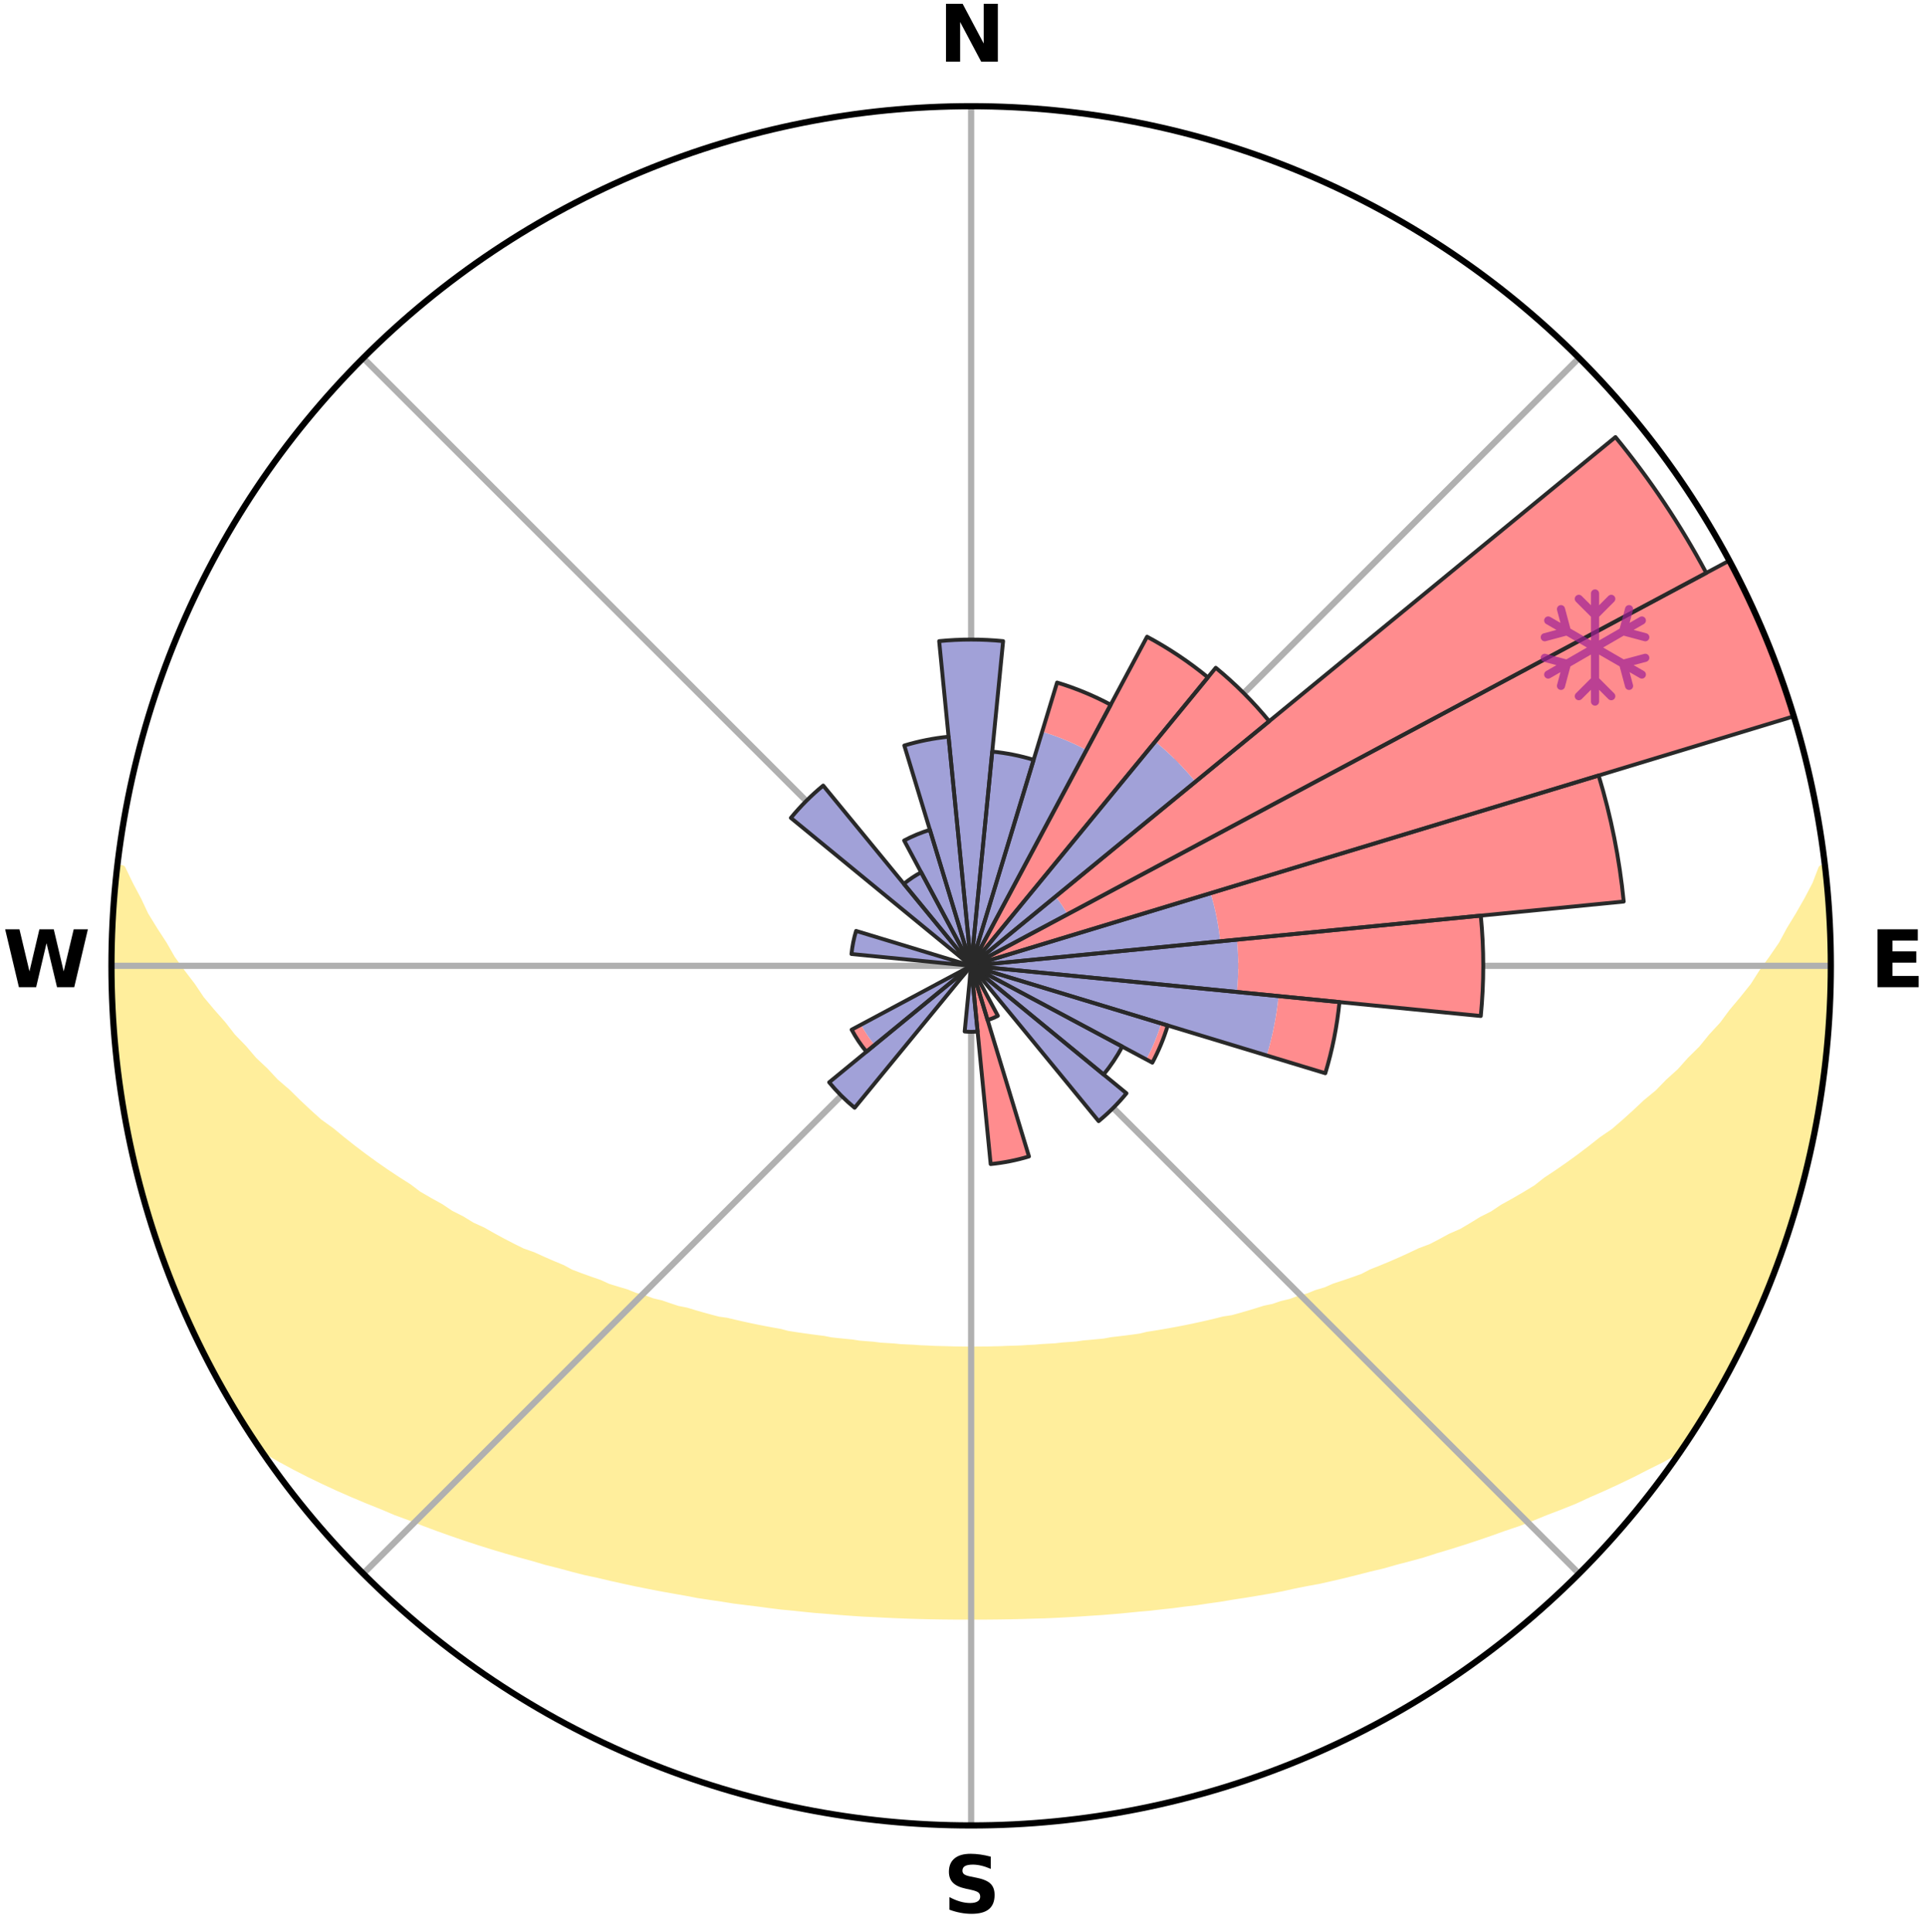 <?xml version="1.0" encoding="utf-8" standalone="no"?>
<!DOCTYPE svg PUBLIC "-//W3C//DTD SVG 1.1//EN"
  "http://www.w3.org/Graphics/SVG/1.1/DTD/svg11.dtd">
<svg xmlns:xlink="http://www.w3.org/1999/xlink" width="248.41pt" height="249.158pt" viewBox="0 0 248.41 249.158" xmlns="http://www.w3.org/2000/svg" version="1.1">
 <title>Ski Rose for Pian Munè</title>
 <defs>
  <style type="text/css">*{stroke-linejoin: round; stroke-linecap: butt}</style>
 </defs>
 <g id="figure_1">
  <g id="patch_1">
   <path d="M 0 249.158 
L 248.41 249.158 
L 248.41 0 
L 0 0 
z
" style="fill: #ffffff"/>
  </g>
  <g id="axes_1">
   <g id="patch_2">
    <path d="M 236.135 124.579 
C 236.135 110.018 233.267 95.599 227.695 82.147 
C 222.122 68.695 213.955 56.471 203.659 46.175 
C 193.363 35.879 181.139 27.711 167.687 22.139 
C 154.235 16.567 139.815 13.699 125.255 13.699 
C 110.694 13.699 96.275 16.567 82.823 22.139 
C 69.371 27.711 57.147 35.879 46.851 46.175 
C 36.555 56.471 28.387 68.695 22.815 82.147 
C 17.243 95.599 14.375 110.018 14.375 124.579 
C 14.375 139.14 17.243 153.559 22.815 167.011 
C 28.387 180.463 36.555 192.687 46.851 202.983 
C 57.147 213.279 69.371 221.447 82.823 227.019 
C 96.275 232.591 110.694 235.459 125.255 235.459 
C 139.815 235.459 154.235 232.591 167.687 227.019 
C 181.139 221.447 193.363 213.279 203.659 202.983 
C 213.955 192.687 222.122 180.463 227.695 167.011 
C 233.267 153.559 236.135 139.14 236.135 124.579 
M 125.255 124.579 
C 125.255 124.579 125.255 124.579 125.255 124.579 
C 125.255 124.579 125.255 124.579 125.255 124.579 
C 125.255 124.579 125.255 124.579 125.255 124.579 
C 125.255 124.579 125.255 124.579 125.255 124.579 
C 125.255 124.579 125.255 124.579 125.255 124.579 
C 125.255 124.579 125.255 124.579 125.255 124.579 
C 125.255 124.579 125.255 124.579 125.255 124.579 
C 125.255 124.579 125.255 124.579 125.255 124.579 
C 125.255 124.579 125.255 124.579 125.255 124.579 
C 125.255 124.579 125.255 124.579 125.255 124.579 
C 125.255 124.579 125.255 124.579 125.255 124.579 
C 125.255 124.579 125.255 124.579 125.255 124.579 
C 125.255 124.579 125.255 124.579 125.255 124.579 
C 125.255 124.579 125.255 124.579 125.255 124.579 
C 125.255 124.579 125.255 124.579 125.255 124.579 
C 125.255 124.579 125.255 124.579 125.255 124.579 
z
" style="fill: #ffffff"/>
   </g>
   <g id="PolyCollection_1">
    <defs>
     <path id="m4bd4b98006" d="M 235.385 -137.127 
L 235.008 -137.084 
L 234.237 -135.073 
L 233.188 -133.074 
L 232.069 -131.112 
L 230.895 -129.191 
L 229.888 -127.319 
L 228.627 -125.481 
L 227.329 -123.688 
L 226.214 -121.935 
L 224.85 -120.231 
L 223.457 -118.573 
L 222.253 -116.945 
L 220.807 -115.378 
L 219.554 -113.835 
L 218.063 -112.361 
L 216.765 -110.903 
L 215.236 -109.521 
L 213.901 -108.149 
L 212.339 -106.862 
L 210.973 -105.576 
L 209.593 -104.331 
L 208.199 -103.128 
L 206.591 -102.023 
L 205.178 -100.905 
L 203.756 -99.828 
L 202.326 -98.791 
L 200.89 -97.795 
L 199.45 -96.839 
L 198.194 -95.847 
L 196.745 -94.967 
L 195.295 -94.125 
L 193.845 -93.321 
L 192.574 -92.47 
L 191.124 -91.738 
L 189.85 -90.953 
L 188.575 -90.199 
L 187.133 -89.57 
L 185.861 -88.879 
L 184.59 -88.219 
L 183.165 -87.686 
L 181.902 -87.085 
L 180.643 -86.512 
L 179.388 -85.966 
L 178.139 -85.447 
L 176.895 -84.954 
L 175.792 -84.38 
L 174.558 -83.936 
L 173.333 -83.517 
L 172.116 -83.12 
L 171.027 -82.637 
L 169.825 -82.284 
L 168.744 -81.843 
L 167.559 -81.53 
L 166.488 -81.129 
L 165.321 -80.854 
L 164.262 -80.489 
L 163.115 -80.25 
L 162.069 -79.92 
L 161.028 -79.606 
L 159.993 -79.308 
L 158.963 -79.026 
L 157.865 -78.861 
L 156.85 -78.607 
L 155.842 -78.367 
L 154.84 -78.14 
L 153.844 -77.926 
L 152.855 -77.723 
L 151.872 -77.533 
L 150.897 -77.353 
L 149.927 -77.184 
L 148.965 -77.024 
L 148.009 -76.875 
L 147.097 -76.652 
L 146.151 -76.522 
L 145.211 -76.4 
L 144.278 -76.286 
L 143.351 -76.179 
L 142.454 -76.01 
L 141.536 -75.919 
L 140.624 -75.834 
L 139.718 -75.754 
L 138.831 -75.623 
L 137.933 -75.557 
L 137.039 -75.494 
L 136.16 -75.391 
L 135.273 -75.34 
L 134.39 -75.292 
L 133.516 -75.213 
L 132.638 -75.176 
L 131.767 -75.114 
L 130.894 -75.086 
L 130.023 -75.06 
L 129.155 -75.021 
L 128.287 -75.004 
L 127.42 -74.98 
L 126.554 -74.972 
L 125.688 -74.965 
L 124.822 -74.965 
L 123.956 -74.975 
L 123.09 -74.987 
L 122.223 -75.013 
L 121.355 -75.033 
L 120.486 -75.055 
L 119.618 -75.103 
L 118.745 -75.135 
L 117.875 -75.199 
L 116.998 -75.239 
L 116.118 -75.283 
L 115.243 -75.371 
L 114.358 -75.425 
L 113.468 -75.482 
L 112.587 -75.596 
L 111.69 -75.665 
L 110.788 -75.739 
L 109.9 -75.88 
L 108.99 -75.968 
L 108.074 -76.062 
L 107.152 -76.162 
L 106.254 -76.342 
L 105.322 -76.458 
L 104.385 -76.582 
L 103.441 -76.714 
L 102.491 -76.854 
L 101.535 -77.003 
L 100.617 -77.251 
L 99.651 -77.422 
L 98.677 -77.603 
L 97.697 -77.795 
L 96.711 -77.999 
L 95.718 -78.215 
L 94.718 -78.443 
L 93.713 -78.685 
L 92.628 -78.837 
L 91.606 -79.106 
L 90.579 -79.389 
L 89.546 -79.687 
L 88.508 -80.002 
L 87.373 -80.226 
L 86.322 -80.573 
L 85.265 -80.938 
L 84.102 -81.213 
L 83.034 -81.615 
L 81.853 -81.928 
L 80.775 -82.369 
L 79.576 -82.722 
L 78.368 -83.097 
L 77.276 -83.601 
L 76.054 -84.021 
L 74.824 -84.465 
L 73.587 -84.933 
L 72.483 -85.53 
L 71.237 -86.049 
L 69.986 -86.594 
L 68.73 -87.166 
L 67.315 -87.667 
L 66.049 -88.298 
L 64.781 -88.957 
L 63.511 -89.646 
L 62.242 -90.366 
L 60.801 -91.027 
L 59.53 -91.81 
L 58.084 -92.54 
L 56.816 -93.39 
L 55.369 -94.192 
L 53.922 -95.032 
L 52.665 -95.985 
L 51.224 -96.9 
L 49.786 -97.854 
L 48.354 -98.848 
L 46.927 -99.882 
L 45.508 -100.957 
L 44.098 -102.072 
L 42.697 -103.228 
L 41.102 -104.376 
L 39.725 -105.617 
L 38.361 -106.9 
L 37.014 -108.225 
L 35.471 -109.554 
L 34.157 -110.964 
L 32.649 -112.387 
L 31.376 -113.883 
L 29.91 -115.398 
L 28.683 -116.979 
L 27.266 -118.586 
L 25.875 -120.24 
L 24.731 -121.947 
L 23.4 -123.69 
L 22.104 -125.479 
L 21.059 -127.308 
L 19.839 -129.182 
L 18.665 -131.098 
L 17.751 -133.04 
L 16.691 -135.033 
L 15.713 -137.06 
L 15.099 -137.13 
L 15.099 -137.13 
L 15.038 -135.192 
L 14.775 -133.274 
L 14.592 -131.347 
L 14.535 -129.413 
L 14.418 -127.481 
L 14.424 -125.546 
L 14.562 -123.613 
L 14.493 -121.679 
L 14.508 -119.744 
L 14.637 -117.813 
L 14.717 -115.88 
L 14.962 -113.959 
L 15.107 -112.029 
L 15.353 -110.11 
L 15.686 -108.204 
L 15.926 -106.284 
L 16.256 -104.377 
L 16.742 -102.502 
L 17.012 -100.582 
L 17.493 -98.708 
L 18.004 -96.842 
L 18.436 -94.955 
L 19.006 -93.107 
L 19.536 -91.246 
L 20.164 -89.416 
L 20.822 -87.597 
L 21.413 -85.754 
L 22.132 -83.958 
L 22.904 -82.184 
L 23.592 -80.375 
L 24.403 -78.618 
L 25.183 -76.847 
L 26.061 -75.123 
L 26.917 -73.388 
L 27.817 -71.675 
L 28.763 -69.987 
L 29.726 -68.308 
L 30.719 -66.647 
L 31.741 -65.004 
L 32.812 -63.393 
L 34.356 -62.106 
L 36.186 -61.047 
L 38.041 -60.044 
L 39.906 -59.089 
L 41.783 -58.182 
L 43.657 -57.315 
L 45.536 -56.492 
L 47.407 -55.705 
L 49.276 -54.958 
L 51.08 -54.19 
L 52.934 -53.509 
L 54.726 -52.809 
L 56.513 -52.14 
L 58.293 -51.503 
L 60.065 -50.896 
L 61.83 -50.318 
L 63.585 -49.768 
L 65.332 -49.245 
L 67.068 -48.749 
L 68.795 -48.278 
L 70.475 -47.781 
L 72.182 -47.358 
L 73.843 -46.904 
L 75.499 -46.478 
L 77.176 -46.122 
L 78.811 -45.733 
L 80.441 -45.371 
L 82.059 -45.023 
L 83.672 -44.7 
L 85.273 -44.389 
L 86.869 -44.102 
L 88.453 -43.825 
L 90.012 -43.527 
L 91.584 -43.289 
L 93.144 -43.06 
L 94.683 -42.812 
L 96.231 -42.619 
L 97.769 -42.431 
L 99.289 -42.227 
L 100.805 -42.038 
L 102.325 -41.896 
L 103.83 -41.734 
L 105.33 -41.586 
L 106.83 -41.471 
L 108.321 -41.346 
L 109.808 -41.234 
L 111.291 -41.134 
L 112.774 -41.067 
L 114.25 -40.989 
L 115.723 -40.922 
L 117.194 -40.866 
L 118.663 -40.821 
L 120.13 -40.787 
L 121.595 -40.764 
L 123.06 -40.75 
L 124.523 -40.746 
L 125.986 -40.747 
L 127.45 -40.752 
L 128.914 -40.767 
L 130.38 -40.791 
L 131.846 -40.826 
L 133.315 -40.872 
L 134.788 -40.912 
L 136.261 -40.978 
L 137.738 -41.056 
L 139.217 -41.145 
L 140.7 -41.245 
L 142.19 -41.341 
L 143.681 -41.464 
L 145.176 -41.6 
L 146.676 -41.75 
L 148.189 -41.88 
L 149.699 -42.055 
L 151.224 -42.217 
L 152.745 -42.42 
L 154.285 -42.599 
L 155.819 -42.832 
L 157.371 -43.047 
L 158.917 -43.312 
L 160.488 -43.549 
L 162.064 -43.81 
L 163.651 -44.079 
L 165.244 -44.373 
L 166.824 -44.725 
L 168.436 -45.048 
L 170.082 -45.347 
L 171.709 -45.715 
L 173.349 -46.097 
L 174.992 -46.507 
L 176.648 -46.932 
L 178.345 -47.332 
L 180.013 -47.81 
L 181.73 -48.257 
L 183.457 -48.728 
L 185.155 -49.275 
L 186.9 -49.798 
L 188.654 -50.348 
L 190.418 -50.926 
L 192.189 -51.533 
L 193.968 -52.171 
L 195.805 -52.787 
L 197.598 -53.487 
L 199.397 -54.221 
L 201.262 -54.931 
L 203.128 -55.683 
L 204.939 -56.522 
L 206.817 -57.344 
L 208.69 -58.211 
L 210.567 -59.117 
L 212.431 -60.072 
L 214.352 -61.027 
L 216.185 -62.085 
L 217.702 -63.39 
L 218.768 -65.005 
L 219.795 -66.645 
L 220.785 -68.307 
L 221.749 -69.985 
L 222.648 -71.699 
L 223.59 -73.389 
L 224.41 -75.142 
L 225.261 -76.879 
L 226.056 -78.641 
L 226.935 -80.367 
L 227.659 -82.162 
L 228.37 -83.961 
L 229.007 -85.788 
L 229.711 -87.589 
L 230.367 -89.409 
L 230.976 -91.245 
L 231.539 -93.096 
L 232.056 -94.96 
L 232.596 -96.819 
L 233.017 -98.708 
L 233.392 -100.606 
L 233.906 -102.474 
L 234.195 -104.388 
L 234.58 -106.284 
L 234.788 -108.209 
L 235.142 -110.112 
L 235.417 -112.028 
L 235.543 -113.96 
L 235.779 -115.881 
L 235.788 -117.819 
L 235.92 -119.747 
L 236.046 -121.678 
L 236.108 -123.612 
L 236.002 -125.546 
L 236.022 -127.48 
L 235.982 -129.414 
L 235.908 -131.347 
L 235.668 -133.269 
L 235.558 -135.2 
L 235.385 -137.127 
z
" style="stroke: #ffee9c"/>
    </defs>
    <g clip-path="url(#pe1a61d3c55)">
     <use xlink:href="#m4bd4b98006" x="0" y="249.158" style="fill: #ffee9c; stroke: #ffee9c"/>
    </g>
   </g>
   <g id="matplotlib.axis_1">
    <g id="xtick_1">
     <g id="line2d_1">
      <path d="M 125.255 124.579 
L 125.255 13.699 
" clip-path="url(#pe1a61d3c55)" style="fill: none; stroke: #b0b0b0; stroke-width: 0.8; stroke-linecap: square"/>
     </g>
     <g id="text_1">
      <!-- N -->
      <g transform="translate(121.07 7.958) scale(0.1 -0.1)">
       <defs>
        <path id="DejaVuSans-Bold-4e" d="M 588 4666 
L 1931 4666 
L 3628 1466 
L 3628 4666 
L 4769 4666 
L 4769 0 
L 3425 0 
L 1728 3200 
L 1728 0 
L 588 0 
L 588 4666 
z
" transform="scale(0.016)"/>
       </defs>
       <use xlink:href="#DejaVuSans-Bold-4e"/>
      </g>
     </g>
    </g>
    <g id="xtick_2">
     <g id="line2d_2">
      <path d="M 125.255 124.579 
L 203.659 46.175 
" clip-path="url(#pe1a61d3c55)" style="fill: none; stroke: #b0b0b0; stroke-width: 0.8; stroke-linecap: square"/>
     </g>
    </g>
    <g id="xtick_3">
     <g id="line2d_3">
      <path d="M 125.255 124.579 
L 236.135 124.579 
" clip-path="url(#pe1a61d3c55)" style="fill: none; stroke: #b0b0b0; stroke-width: 0.8; stroke-linecap: square"/>
     </g>
     <g id="text_2">
      <!-- E -->
      <g transform="translate(241.219 127.338) scale(0.1 -0.1)">
       <defs>
        <path id="DejaVuSans-Bold-45" d="M 588 4666 
L 3834 4666 
L 3834 3756 
L 1791 3756 
L 1791 2888 
L 3713 2888 
L 3713 1978 
L 1791 1978 
L 1791 909 
L 3903 909 
L 3903 0 
L 588 0 
L 588 4666 
z
" transform="scale(0.016)"/>
       </defs>
       <use xlink:href="#DejaVuSans-Bold-45"/>
      </g>
     </g>
    </g>
    <g id="xtick_4">
     <g id="line2d_4">
      <path d="M 125.255 124.579 
L 203.659 202.983 
" clip-path="url(#pe1a61d3c55)" style="fill: none; stroke: #b0b0b0; stroke-width: 0.8; stroke-linecap: square"/>
     </g>
    </g>
    <g id="xtick_5">
     <g id="line2d_5">
      <path d="M 125.255 124.579 
L 125.255 235.459 
" clip-path="url(#pe1a61d3c55)" style="fill: none; stroke: #b0b0b0; stroke-width: 0.8; stroke-linecap: square"/>
     </g>
     <g id="text_3">
      <!-- S -->
      <g transform="translate(121.654 246.718) scale(0.1 -0.1)">
       <defs>
        <path id="DejaVuSans-Bold-53" d="M 3834 4519 
L 3834 3531 
Q 3450 3703 3084 3790 
Q 2719 3878 2394 3878 
Q 1963 3878 1756 3759 
Q 1550 3641 1550 3391 
Q 1550 3203 1689 3098 
Q 1828 2994 2194 2919 
L 2706 2816 
Q 3484 2659 3812 2340 
Q 4141 2022 4141 1434 
Q 4141 663 3683 286 
Q 3225 -91 2284 -91 
Q 1841 -91 1394 -6 
Q 947 78 500 244 
L 500 1259 
Q 947 1022 1364 901 
Q 1781 781 2169 781 
Q 2563 781 2772 912 
Q 2981 1044 2981 1288 
Q 2981 1506 2839 1625 
Q 2697 1744 2272 1838 
L 1806 1941 
Q 1106 2091 782 2419 
Q 459 2747 459 3303 
Q 459 4000 909 4375 
Q 1359 4750 2203 4750 
Q 2588 4750 2994 4692 
Q 3400 4634 3834 4519 
z
" transform="scale(0.016)"/>
       </defs>
       <use xlink:href="#DejaVuSans-Bold-53"/>
      </g>
     </g>
    </g>
    <g id="xtick_6">
     <g id="line2d_6">
      <path d="M 125.255 124.579 
L 46.851 202.983 
" clip-path="url(#pe1a61d3c55)" style="fill: none; stroke: #b0b0b0; stroke-width: 0.8; stroke-linecap: square"/>
     </g>
    </g>
    <g id="xtick_7">
     <g id="line2d_7">
      <path d="M 125.255 124.579 
L 14.375 124.579 
" clip-path="url(#pe1a61d3c55)" style="fill: none; stroke: #b0b0b0; stroke-width: 0.8; stroke-linecap: square"/>
     </g>
     <g id="text_4">
      <!-- W -->
      <g transform="translate(0.36 127.338) scale(0.1 -0.1)">
       <defs>
        <path id="DejaVuSans-Bold-57" d="M 191 4666 
L 1344 4666 
L 2150 1275 
L 2950 4666 
L 4109 4666 
L 4909 1275 
L 5716 4666 
L 6859 4666 
L 5759 0 
L 4372 0 
L 3525 3547 
L 2688 0 
L 1300 0 
L 191 4666 
z
" transform="scale(0.016)"/>
       </defs>
       <use xlink:href="#DejaVuSans-Bold-57"/>
      </g>
     </g>
    </g>
    <g id="xtick_8">
     <g id="line2d_8">
      <path d="M 125.255 124.579 
L 46.851 46.175 
" clip-path="url(#pe1a61d3c55)" style="fill: none; stroke: #b0b0b0; stroke-width: 0.8; stroke-linecap: square"/>
     </g>
    </g>
   </g>
   <g id="matplotlib.axis_2"/>
   <g id="patch_3">
    <path d="M 125.255 124.579 
C 125.255 124.579 125.255 124.579 125.255 124.579 
C 125.255 124.579 125.255 124.579 125.255 124.579 
L 125.255 124.579 
C 125.255 124.579 125.255 124.579 125.255 124.579 
C 125.255 124.579 125.255 124.579 125.255 124.579 
z
" clip-path="url(#pe1a61d3c55)" style="fill: #d9d9d9"/>
   </g>
   <g id="patch_4">
    <path d="M 125.255 124.579 
C 125.255 124.579 125.255 124.579 125.255 124.579 
C 125.255 124.579 125.255 124.579 125.255 124.579 
L 125.255 124.579 
C 125.255 124.579 125.255 124.579 125.255 124.579 
C 125.255 124.579 125.255 124.579 125.255 124.579 
z
" clip-path="url(#pe1a61d3c55)" style="fill: #d9d9d9"/>
   </g>
   <g id="patch_5">
    <path d="M 125.255 124.579 
C 125.255 124.579 125.255 124.579 125.255 124.579 
C 125.255 124.579 125.255 124.579 125.255 124.579 
L 125.255 124.579 
C 125.255 124.579 125.255 124.579 125.255 124.579 
C 125.255 124.579 125.255 124.579 125.255 124.579 
z
" clip-path="url(#pe1a61d3c55)" style="fill: #d9d9d9"/>
   </g>
   <g id="patch_6">
    <path d="M 125.255 124.579 
C 125.255 124.579 125.255 124.579 125.255 124.579 
C 125.255 124.579 125.255 124.579 125.255 124.579 
L 125.255 124.579 
C 125.255 124.579 125.255 124.579 125.255 124.579 
C 125.255 124.579 125.255 124.579 125.255 124.579 
z
" clip-path="url(#pe1a61d3c55)" style="fill: #d9d9d9"/>
   </g>
   <g id="patch_7">
    <path d="M 125.255 124.579 
C 125.255 124.579 125.255 124.579 125.255 124.579 
C 125.255 124.579 125.255 124.579 125.255 124.579 
L 125.255 124.579 
C 125.255 124.579 125.255 124.579 125.255 124.579 
C 125.255 124.579 125.255 124.579 125.255 124.579 
z
" clip-path="url(#pe1a61d3c55)" style="fill: #d9d9d9"/>
   </g>
   <g id="patch_8">
    <path d="M 125.255 124.579 
C 125.255 124.579 125.255 124.579 125.255 124.579 
C 125.255 124.579 125.255 124.579 125.255 124.579 
L 125.255 124.579 
C 125.255 124.579 125.255 124.579 125.255 124.579 
C 125.255 124.579 125.255 124.579 125.255 124.579 
z
" clip-path="url(#pe1a61d3c55)" style="fill: #d9d9d9"/>
   </g>
   <g id="patch_9">
    <path d="M 125.255 124.579 
C 125.255 124.579 125.255 124.579 125.255 124.579 
C 125.255 124.579 125.255 124.579 125.255 124.579 
L 125.255 124.579 
C 125.255 124.579 125.255 124.579 125.255 124.579 
C 125.255 124.579 125.255 124.579 125.255 124.579 
z
" clip-path="url(#pe1a61d3c55)" style="fill: #d9d9d9"/>
   </g>
   <g id="patch_10">
    <path d="M 125.255 124.579 
C 125.255 124.579 125.255 124.579 125.255 124.579 
C 125.255 124.579 125.255 124.579 125.255 124.579 
L 125.255 124.579 
C 125.255 124.579 125.255 124.579 125.255 124.579 
C 125.255 124.579 125.255 124.579 125.255 124.579 
z
" clip-path="url(#pe1a61d3c55)" style="fill: #d9d9d9"/>
   </g>
   <g id="patch_11">
    <path d="M 125.255 124.579 
C 125.255 124.579 125.255 124.579 125.255 124.579 
C 125.255 124.579 125.255 124.579 125.255 124.579 
L 125.255 124.579 
C 125.255 124.579 125.255 124.579 125.255 124.579 
C 125.255 124.579 125.255 124.579 125.255 124.579 
z
" clip-path="url(#pe1a61d3c55)" style="fill: #d9d9d9"/>
   </g>
   <g id="patch_12">
    <path d="M 125.255 124.579 
C 125.255 124.579 125.255 124.579 125.255 124.579 
C 125.255 124.579 125.255 124.579 125.255 124.579 
L 125.255 124.579 
C 125.255 124.579 125.255 124.579 125.255 124.579 
C 125.255 124.579 125.255 124.579 125.255 124.579 
z
" clip-path="url(#pe1a61d3c55)" style="fill: #d9d9d9"/>
   </g>
   <g id="patch_13">
    <path d="M 125.255 124.579 
C 125.255 124.579 125.255 124.579 125.255 124.579 
C 125.255 124.579 125.255 124.579 125.255 124.579 
L 125.255 124.579 
C 125.255 124.579 125.255 124.579 125.255 124.579 
C 125.255 124.579 125.255 124.579 125.255 124.579 
z
" clip-path="url(#pe1a61d3c55)" style="fill: #d9d9d9"/>
   </g>
   <g id="patch_14">
    <path d="M 125.255 124.579 
C 125.255 124.579 125.255 124.579 125.255 124.579 
C 125.255 124.579 125.255 124.579 125.255 124.579 
L 125.255 124.579 
C 125.255 124.579 125.255 124.579 125.255 124.579 
C 125.255 124.579 125.255 124.579 125.255 124.579 
z
" clip-path="url(#pe1a61d3c55)" style="fill: #d9d9d9"/>
   </g>
   <g id="patch_15">
    <path d="M 125.255 124.579 
C 125.255 124.579 125.255 124.579 125.255 124.579 
C 125.255 124.579 125.255 124.579 125.255 124.579 
L 125.255 124.579 
C 125.255 124.579 125.255 124.579 125.255 124.579 
C 125.255 124.579 125.255 124.579 125.255 124.579 
z
" clip-path="url(#pe1a61d3c55)" style="fill: #d9d9d9"/>
   </g>
   <g id="patch_16">
    <path d="M 125.255 124.579 
C 125.255 124.579 125.255 124.579 125.255 124.579 
C 125.255 124.579 125.255 124.579 125.255 124.579 
L 125.255 124.579 
C 125.255 124.579 125.255 124.579 125.255 124.579 
C 125.255 124.579 125.255 124.579 125.255 124.579 
z
" clip-path="url(#pe1a61d3c55)" style="fill: #d9d9d9"/>
   </g>
   <g id="patch_17">
    <path d="M 125.255 124.579 
C 125.255 124.579 125.255 124.579 125.255 124.579 
C 125.255 124.579 125.255 124.579 125.255 124.579 
L 125.255 124.579 
C 125.255 124.579 125.255 124.579 125.255 124.579 
C 125.255 124.579 125.255 124.579 125.255 124.579 
z
" clip-path="url(#pe1a61d3c55)" style="fill: #d9d9d9"/>
   </g>
   <g id="patch_18">
    <path d="M 125.255 124.579 
C 125.255 124.579 125.255 124.579 125.255 124.579 
C 125.255 124.579 125.255 124.579 125.255 124.579 
L 125.255 124.579 
C 125.255 124.579 125.255 124.579 125.255 124.579 
C 125.255 124.579 125.255 124.579 125.255 124.579 
z
" clip-path="url(#pe1a61d3c55)" style="fill: #d9d9d9"/>
   </g>
   <g id="patch_19">
    <path d="M 125.255 124.579 
C 125.255 124.579 125.255 124.579 125.255 124.579 
C 125.255 124.579 125.255 124.579 125.255 124.579 
L 125.255 124.579 
C 125.255 124.579 125.255 124.579 125.255 124.579 
C 125.255 124.579 125.255 124.579 125.255 124.579 
z
" clip-path="url(#pe1a61d3c55)" style="fill: #d9d9d9"/>
   </g>
   <g id="patch_20">
    <path d="M 125.255 124.579 
C 125.255 124.579 125.255 124.579 125.255 124.579 
C 125.255 124.579 125.255 124.579 125.255 124.579 
L 125.255 124.579 
C 125.255 124.579 125.255 124.579 125.255 124.579 
C 125.255 124.579 125.255 124.579 125.255 124.579 
z
" clip-path="url(#pe1a61d3c55)" style="fill: #d9d9d9"/>
   </g>
   <g id="patch_21">
    <path d="M 125.255 124.579 
C 125.255 124.579 125.255 124.579 125.255 124.579 
C 125.255 124.579 125.255 124.579 125.255 124.579 
L 125.255 124.579 
C 125.255 124.579 125.255 124.579 125.255 124.579 
C 125.255 124.579 125.255 124.579 125.255 124.579 
z
" clip-path="url(#pe1a61d3c55)" style="fill: #d9d9d9"/>
   </g>
   <g id="patch_22">
    <path d="M 125.255 124.579 
C 125.255 124.579 125.255 124.579 125.255 124.579 
C 125.255 124.579 125.255 124.579 125.255 124.579 
L 125.255 124.579 
C 125.255 124.579 125.255 124.579 125.255 124.579 
C 125.255 124.579 125.255 124.579 125.255 124.579 
z
" clip-path="url(#pe1a61d3c55)" style="fill: #d9d9d9"/>
   </g>
   <g id="patch_23">
    <path d="M 125.255 124.579 
C 125.255 124.579 125.255 124.579 125.255 124.579 
C 125.255 124.579 125.255 124.579 125.255 124.579 
L 125.255 124.579 
C 125.255 124.579 125.255 124.579 125.255 124.579 
C 125.255 124.579 125.255 124.579 125.255 124.579 
z
" clip-path="url(#pe1a61d3c55)" style="fill: #d9d9d9"/>
   </g>
   <g id="patch_24">
    <path d="M 125.255 124.579 
C 125.255 124.579 125.255 124.579 125.255 124.579 
C 125.255 124.579 125.255 124.579 125.255 124.579 
L 125.255 124.579 
C 125.255 124.579 125.255 124.579 125.255 124.579 
C 125.255 124.579 125.255 124.579 125.255 124.579 
z
" clip-path="url(#pe1a61d3c55)" style="fill: #d9d9d9"/>
   </g>
   <g id="patch_25">
    <path d="M 125.255 124.579 
C 125.255 124.579 125.255 124.579 125.255 124.579 
C 125.255 124.579 125.255 124.579 125.255 124.579 
L 125.255 124.579 
C 125.255 124.579 125.255 124.579 125.255 124.579 
C 125.255 124.579 125.255 124.579 125.255 124.579 
z
" clip-path="url(#pe1a61d3c55)" style="fill: #d9d9d9"/>
   </g>
   <g id="patch_26">
    <path d="M 125.255 124.579 
C 125.255 124.579 125.255 124.579 125.255 124.579 
C 125.255 124.579 125.255 124.579 125.255 124.579 
L 125.255 124.579 
C 125.255 124.579 125.255 124.579 125.255 124.579 
C 125.255 124.579 125.255 124.579 125.255 124.579 
z
" clip-path="url(#pe1a61d3c55)" style="fill: #d9d9d9"/>
   </g>
   <g id="patch_27">
    <path d="M 125.255 124.579 
C 125.255 124.579 125.255 124.579 125.255 124.579 
C 125.255 124.579 125.255 124.579 125.255 124.579 
L 125.255 124.579 
C 125.255 124.579 125.255 124.579 125.255 124.579 
C 125.255 124.579 125.255 124.579 125.255 124.579 
z
" clip-path="url(#pe1a61d3c55)" style="fill: #d9d9d9"/>
   </g>
   <g id="patch_28">
    <path d="M 125.255 124.579 
C 125.255 124.579 125.255 124.579 125.255 124.579 
C 125.255 124.579 125.255 124.579 125.255 124.579 
L 125.255 124.579 
C 125.255 124.579 125.255 124.579 125.255 124.579 
C 125.255 124.579 125.255 124.579 125.255 124.579 
z
" clip-path="url(#pe1a61d3c55)" style="fill: #d9d9d9"/>
   </g>
   <g id="patch_29">
    <path d="M 125.255 124.579 
C 125.255 124.579 125.255 124.579 125.255 124.579 
C 125.255 124.579 125.255 124.579 125.255 124.579 
L 125.255 124.579 
C 125.255 124.579 125.255 124.579 125.255 124.579 
C 125.255 124.579 125.255 124.579 125.255 124.579 
z
" clip-path="url(#pe1a61d3c55)" style="fill: #d9d9d9"/>
   </g>
   <g id="patch_30">
    <path d="M 125.255 124.579 
C 125.255 124.579 125.255 124.579 125.255 124.579 
C 125.255 124.579 125.255 124.579 125.255 124.579 
L 125.255 124.579 
C 125.255 124.579 125.255 124.579 125.255 124.579 
C 125.255 124.579 125.255 124.579 125.255 124.579 
z
" clip-path="url(#pe1a61d3c55)" style="fill: #d9d9d9"/>
   </g>
   <g id="patch_31">
    <path d="M 125.255 124.579 
C 125.255 124.579 125.255 124.579 125.255 124.579 
C 125.255 124.579 125.255 124.579 125.255 124.579 
L 125.255 124.579 
C 125.255 124.579 125.255 124.579 125.255 124.579 
C 125.255 124.579 125.255 124.579 125.255 124.579 
z
" clip-path="url(#pe1a61d3c55)" style="fill: #d9d9d9"/>
   </g>
   <g id="patch_32">
    <path d="M 125.255 124.579 
C 125.255 124.579 125.255 124.579 125.255 124.579 
C 125.255 124.579 125.255 124.579 125.255 124.579 
L 125.255 124.579 
C 125.255 124.579 125.255 124.579 125.255 124.579 
C 125.255 124.579 125.255 124.579 125.255 124.579 
z
" clip-path="url(#pe1a61d3c55)" style="fill: #d9d9d9"/>
   </g>
   <g id="patch_33">
    <path d="M 125.255 124.579 
C 125.255 124.579 125.255 124.579 125.255 124.579 
C 125.255 124.579 125.255 124.579 125.255 124.579 
L 125.255 124.579 
C 125.255 124.579 125.255 124.579 125.255 124.579 
C 125.255 124.579 125.255 124.579 125.255 124.579 
z
" clip-path="url(#pe1a61d3c55)" style="fill: #d9d9d9"/>
   </g>
   <g id="patch_34">
    <path d="M 125.255 124.579 
C 125.255 124.579 125.255 124.579 125.255 124.579 
C 125.255 124.579 125.255 124.579 125.255 124.579 
L 125.255 124.579 
C 125.255 124.579 125.255 124.579 125.255 124.579 
C 125.255 124.579 125.255 124.579 125.255 124.579 
z
" clip-path="url(#pe1a61d3c55)" style="fill: #d9d9d9"/>
   </g>
   <g id="patch_35">
    <path d="M 125.255 124.579 
C 125.255 124.579 125.255 124.579 125.255 124.579 
C 125.255 124.579 125.255 124.579 125.255 124.579 
L 129.38 82.698 
C 128.009 82.563 126.632 82.495 125.255 82.495 
C 123.877 82.495 122.501 82.563 121.13 82.698 
z
" clip-path="url(#pe1a61d3c55)" style="fill: #a1a1d8"/>
   </g>
   <g id="patch_36">
    <path d="M 125.255 124.579 
C 125.255 124.579 125.255 124.579 125.255 124.579 
C 125.255 124.579 125.255 124.579 125.255 124.579 
L 133.275 98.139 
C 132.41 97.877 131.532 97.657 130.645 97.48 
C 129.758 97.304 128.863 97.171 127.963 97.083 
z
" clip-path="url(#pe1a61d3c55)" style="fill: #a1a1d8"/>
   </g>
   <g id="patch_37">
    <path d="M 125.255 124.579 
C 125.255 124.579 125.255 124.579 125.255 124.579 
C 125.255 124.579 125.255 124.579 125.255 124.579 
L 140.134 96.743 
C 139.222 96.256 138.288 95.814 137.333 95.419 
C 136.379 95.023 135.406 94.675 134.417 94.375 
z
" clip-path="url(#pe1a61d3c55)" style="fill: #a1a1d8"/>
   </g>
   <g id="patch_38">
    <path d="M 125.255 124.579 
C 125.255 124.579 125.255 124.579 125.255 124.579 
C 125.255 124.579 125.255 124.579 125.255 124.579 
L 125.255 124.579 
C 125.255 124.579 125.255 124.579 125.255 124.579 
C 125.255 124.579 125.255 124.579 125.255 124.579 
z
" clip-path="url(#pe1a61d3c55)" style="fill: #a1a1d8"/>
   </g>
   <g id="patch_39">
    <path d="M 125.255 124.579 
C 125.255 124.579 125.255 124.579 125.255 124.579 
C 125.255 124.579 125.255 124.579 125.255 124.579 
L 154.187 100.835 
C 153.41 99.888 152.586 98.98 151.72 98.114 
C 150.854 97.248 149.946 96.424 148.999 95.647 
z
" clip-path="url(#pe1a61d3c55)" style="fill: #a1a1d8"/>
   </g>
   <g id="patch_40">
    <path d="M 125.255 124.579 
C 125.255 124.579 125.255 124.579 125.255 124.579 
C 125.255 124.579 125.255 124.579 125.255 124.579 
L 137.68 117.938 
C 137.462 117.531 137.225 117.135 136.969 116.752 
C 136.713 116.369 136.438 115.998 136.145 115.642 
z
" clip-path="url(#pe1a61d3c55)" style="fill: #a1a1d8"/>
   </g>
   <g id="patch_41">
    <path d="M 125.255 124.579 
C 125.255 124.579 125.255 124.579 125.255 124.579 
C 125.255 124.579 125.255 124.579 125.255 124.579 
L 125.255 124.579 
C 125.255 124.579 125.255 124.579 125.255 124.579 
C 125.255 124.579 125.255 124.579 125.255 124.579 
z
" clip-path="url(#pe1a61d3c55)" style="fill: #a1a1d8"/>
   </g>
   <g id="patch_42">
    <path d="M 125.255 124.579 
C 125.255 124.579 125.255 124.579 125.255 124.579 
C 125.255 124.579 125.255 124.579 125.255 124.579 
L 157.38 121.415 
C 157.276 120.364 157.121 119.318 156.915 118.281 
C 156.709 117.245 156.452 116.22 156.145 115.209 
z
" clip-path="url(#pe1a61d3c55)" style="fill: #a1a1d8"/>
   </g>
   <g id="patch_43">
    <path d="M 125.255 124.579 
C 125.255 124.579 125.255 124.579 125.255 124.579 
C 125.255 124.579 125.255 124.579 125.255 124.579 
L 159.543 127.956 
C 159.653 126.834 159.709 125.707 159.709 124.579 
C 159.709 123.451 159.653 122.324 159.543 121.202 
z
" clip-path="url(#pe1a61d3c55)" style="fill: #a1a1d8"/>
   </g>
   <g id="patch_44">
    <path d="M 125.255 124.579 
C 125.255 124.579 125.255 124.579 125.255 124.579 
C 125.255 124.579 125.255 124.579 125.255 124.579 
L 163.387 136.146 
C 163.765 134.898 164.083 133.632 164.337 132.353 
C 164.591 131.074 164.783 129.783 164.911 128.485 
z
" clip-path="url(#pe1a61d3c55)" style="fill: #a1a1d8"/>
   </g>
   <g id="patch_45">
    <path d="M 125.255 124.579 
C 125.255 124.579 125.255 124.579 125.255 124.579 
C 125.255 124.579 125.255 124.579 125.255 124.579 
L 147.852 136.657 
C 148.247 135.918 148.606 135.159 148.927 134.384 
C 149.248 133.61 149.531 132.819 149.774 132.017 
z
" clip-path="url(#pe1a61d3c55)" style="fill: #a1a1d8"/>
   </g>
   <g id="patch_46">
    <path d="M 125.255 124.579 
C 125.255 124.579 125.255 124.579 125.255 124.579 
C 125.255 124.579 125.255 124.579 125.255 124.579 
L 142.341 138.601 
C 142.8 138.042 143.231 137.461 143.633 136.859 
C 144.035 136.258 144.407 135.637 144.748 134.999 
z
" clip-path="url(#pe1a61d3c55)" style="fill: #a1a1d8"/>
   </g>
   <g id="patch_47">
    <path d="M 125.255 124.579 
C 125.255 124.579 125.255 124.579 125.255 124.579 
C 125.255 124.579 125.255 124.579 125.255 124.579 
L 141.698 144.615 
C 142.353 144.076 142.982 143.506 143.582 142.906 
C 144.182 142.307 144.752 141.678 145.29 141.022 
z
" clip-path="url(#pe1a61d3c55)" style="fill: #a1a1d8"/>
   </g>
   <g id="patch_48">
    <path d="M 125.255 124.579 
C 125.255 124.579 125.255 124.579 125.255 124.579 
C 125.255 124.579 125.255 124.579 125.255 124.579 
L 125.255 124.579 
C 125.255 124.579 125.255 124.579 125.255 124.579 
C 125.255 124.579 125.255 124.579 125.255 124.579 
z
" clip-path="url(#pe1a61d3c55)" style="fill: #a1a1d8"/>
   </g>
   <g id="patch_49">
    <path d="M 125.255 124.579 
C 125.255 124.579 125.255 124.579 125.255 124.579 
C 125.255 124.579 125.255 124.579 125.255 124.579 
L 125.255 124.579 
C 125.255 124.579 125.255 124.579 125.255 124.579 
C 125.255 124.579 125.255 124.579 125.255 124.579 
z
" clip-path="url(#pe1a61d3c55)" style="fill: #a1a1d8"/>
   </g>
   <g id="patch_50">
    <path d="M 125.255 124.579 
C 125.255 124.579 125.255 124.579 125.255 124.579 
C 125.255 124.579 125.255 124.579 125.255 124.579 
L 125.255 124.579 
C 125.255 124.579 125.255 124.579 125.255 124.579 
C 125.255 124.579 125.255 124.579 125.255 124.579 
z
" clip-path="url(#pe1a61d3c55)" style="fill: #a1a1d8"/>
   </g>
   <g id="patch_51">
    <path d="M 125.255 124.579 
C 125.255 124.579 125.255 124.579 125.255 124.579 
C 125.255 124.579 125.255 124.579 125.255 124.579 
L 124.42 133.054 
C 124.698 133.081 124.976 133.095 125.255 133.095 
C 125.534 133.095 125.812 133.081 126.09 133.054 
z
" clip-path="url(#pe1a61d3c55)" style="fill: #a1a1d8"/>
   </g>
   <g id="patch_52">
    <path d="M 125.255 124.579 
C 125.255 124.579 125.255 124.579 125.255 124.579 
C 125.255 124.579 125.255 124.579 125.255 124.579 
L 125.255 124.579 
C 125.255 124.579 125.255 124.579 125.255 124.579 
C 125.255 124.579 125.255 124.579 125.255 124.579 
z
" clip-path="url(#pe1a61d3c55)" style="fill: #a1a1d8"/>
   </g>
   <g id="patch_53">
    <path d="M 125.255 124.579 
C 125.255 124.579 125.255 124.579 125.255 124.579 
C 125.255 124.579 125.255 124.579 125.255 124.579 
L 125.255 124.579 
C 125.255 124.579 125.255 124.579 125.255 124.579 
C 125.255 124.579 125.255 124.579 125.255 124.579 
z
" clip-path="url(#pe1a61d3c55)" style="fill: #a1a1d8"/>
   </g>
   <g id="patch_54">
    <path d="M 125.255 124.579 
C 125.255 124.579 125.255 124.579 125.255 124.579 
C 125.255 124.579 125.255 124.579 125.255 124.579 
L 125.255 124.579 
C 125.255 124.579 125.255 124.579 125.255 124.579 
C 125.255 124.579 125.255 124.579 125.255 124.579 
z
" clip-path="url(#pe1a61d3c55)" style="fill: #a1a1d8"/>
   </g>
   <g id="patch_55">
    <path d="M 125.255 124.579 
C 125.255 124.579 125.255 124.579 125.255 124.579 
C 125.255 124.579 125.255 124.579 125.255 124.579 
L 106.944 139.606 
C 107.436 140.205 107.957 140.78 108.505 141.329 
C 109.054 141.877 109.628 142.398 110.228 142.89 
z
" clip-path="url(#pe1a61d3c55)" style="fill: #a1a1d8"/>
   </g>
   <g id="patch_56">
    <path d="M 125.255 124.579 
C 125.255 124.579 125.255 124.579 125.255 124.579 
C 125.255 124.579 125.255 124.579 125.255 124.579 
L 111.047 132.174 
C 111.295 132.639 111.566 133.091 111.859 133.53 
C 112.152 133.968 112.467 134.392 112.801 134.8 
z
" clip-path="url(#pe1a61d3c55)" style="fill: #a1a1d8"/>
   </g>
   <g id="patch_57">
    <path d="M 125.255 124.579 
C 125.255 124.579 125.255 124.579 125.255 124.579 
C 125.255 124.579 125.255 124.579 125.255 124.579 
L 125.255 124.579 
C 125.255 124.579 125.255 124.579 125.255 124.579 
C 125.255 124.579 125.255 124.579 125.255 124.579 
z
" clip-path="url(#pe1a61d3c55)" style="fill: #a1a1d8"/>
   </g>
   <g id="patch_58">
    <path d="M 125.255 124.579 
C 125.255 124.579 125.255 124.579 125.255 124.579 
C 125.255 124.579 125.255 124.579 125.255 124.579 
L 125.255 124.579 
C 125.255 124.579 125.255 124.579 125.255 124.579 
C 125.255 124.579 125.255 124.579 125.255 124.579 
z
" clip-path="url(#pe1a61d3c55)" style="fill: #a1a1d8"/>
   </g>
   <g id="patch_59">
    <path d="M 125.255 124.579 
C 125.255 124.579 125.255 124.579 125.255 124.579 
C 125.255 124.579 125.255 124.579 125.255 124.579 
L 125.255 124.579 
C 125.255 124.579 125.255 124.579 125.255 124.579 
C 125.255 124.579 125.255 124.579 125.255 124.579 
z
" clip-path="url(#pe1a61d3c55)" style="fill: #a1a1d8"/>
   </g>
   <g id="patch_60">
    <path d="M 125.255 124.579 
C 125.255 124.579 125.255 124.579 125.255 124.579 
C 125.255 124.579 125.255 124.579 125.255 124.579 
L 110.416 120.078 
C 110.268 120.563 110.145 121.056 110.046 121.554 
C 109.947 122.052 109.872 122.554 109.823 123.059 
z
" clip-path="url(#pe1a61d3c55)" style="fill: #a1a1d8"/>
   </g>
   <g id="patch_61">
    <path d="M 125.255 124.579 
C 125.255 124.579 125.255 124.579 125.255 124.579 
C 125.255 124.579 125.255 124.579 125.255 124.579 
L 125.255 124.579 
C 125.255 124.579 125.255 124.579 125.255 124.579 
C 125.255 124.579 125.255 124.579 125.255 124.579 
z
" clip-path="url(#pe1a61d3c55)" style="fill: #a1a1d8"/>
   </g>
   <g id="patch_62">
    <path d="M 125.255 124.579 
C 125.255 124.579 125.255 124.579 125.255 124.579 
C 125.255 124.579 125.255 124.579 125.255 124.579 
L 125.255 124.579 
C 125.255 124.579 125.255 124.579 125.255 124.579 
C 125.255 124.579 125.255 124.579 125.255 124.579 
z
" clip-path="url(#pe1a61d3c55)" style="fill: #a1a1d8"/>
   </g>
   <g id="patch_63">
    <path d="M 125.255 124.579 
C 125.255 124.579 125.255 124.579 125.255 124.579 
C 125.255 124.579 125.255 124.579 125.255 124.579 
L 106.174 101.329 
C 105.413 101.954 104.683 102.615 103.987 103.312 
C 103.291 104.008 102.63 104.738 102.005 105.499 
z
" clip-path="url(#pe1a61d3c55)" style="fill: #a1a1d8"/>
   </g>
   <g id="patch_64">
    <path d="M 125.255 124.579 
C 125.255 124.579 125.255 124.579 125.255 124.579 
C 125.255 124.579 125.255 124.579 125.255 124.579 
L 118.808 112.518 
C 118.413 112.729 118.029 112.959 117.657 113.208 
C 117.285 113.457 116.925 113.723 116.579 114.007 
z
" clip-path="url(#pe1a61d3c55)" style="fill: #a1a1d8"/>
   </g>
   <g id="patch_65">
    <path d="M 125.255 124.579 
C 125.255 124.579 125.255 124.579 125.255 124.579 
C 125.255 124.579 125.255 124.579 125.255 124.579 
L 119.935 107.041 
C 119.361 107.215 118.795 107.417 118.241 107.647 
C 117.687 107.876 117.144 108.133 116.615 108.416 
z
" clip-path="url(#pe1a61d3c55)" style="fill: #a1a1d8"/>
   </g>
   <g id="patch_66">
    <path d="M 125.255 124.579 
C 125.255 124.579 125.255 124.579 125.255 124.579 
C 125.255 124.579 125.255 124.579 125.255 124.579 
L 122.344 95.028 
C 121.377 95.124 120.415 95.266 119.462 95.456 
C 118.509 95.646 117.565 95.882 116.635 96.164 
z
" clip-path="url(#pe1a61d3c55)" style="fill: #a1a1d8"/>
   </g>
   <g id="patch_67">
    <path d="M 121.13 82.698 
C 122.501 82.563 123.877 82.495 125.255 82.495 
C 126.632 82.495 128.009 82.563 129.38 82.698 
L 129.38 82.698 
C 128.009 82.563 126.632 82.495 125.255 82.495 
C 123.877 82.495 122.501 82.563 121.13 82.698 
z
" clip-path="url(#pe1a61d3c55)" style="fill: #ff8c8e"/>
   </g>
   <g id="patch_68">
    <path d="M 127.963 97.083 
C 128.863 97.171 129.758 97.304 130.645 97.48 
C 131.532 97.657 132.41 97.877 133.275 98.139 
L 133.315 98.007 
C 132.446 97.744 131.563 97.523 130.672 97.345 
C 129.781 97.168 128.881 97.035 127.977 96.945 
z
" clip-path="url(#pe1a61d3c55)" style="fill: #ff8c8e"/>
   </g>
   <g id="patch_69">
    <path d="M 134.417 94.375 
C 135.406 94.675 136.379 95.023 137.333 95.419 
C 138.288 95.814 139.222 96.256 140.134 96.743 
L 143.255 90.903 
C 142.153 90.314 141.022 89.779 139.868 89.301 
C 138.713 88.823 137.535 88.401 136.339 88.039 
z
" clip-path="url(#pe1a61d3c55)" style="fill: #ff8c8e"/>
   </g>
   <g id="patch_70">
    <path d="M 125.255 124.579 
C 125.255 124.579 125.255 124.579 125.255 124.579 
C 125.255 124.579 125.255 124.579 125.255 124.579 
L 155.791 87.371 
C 154.573 86.371 153.307 85.432 151.997 84.557 
C 150.687 83.682 149.335 82.871 147.945 82.129 
z
" clip-path="url(#pe1a61d3c55)" style="fill: #ff8c8e"/>
   </g>
   <g id="patch_71">
    <path d="M 148.999 95.647 
C 149.946 96.424 150.854 97.248 151.72 98.114 
C 152.586 98.98 153.41 99.888 154.187 100.835 
L 163.699 93.029 
C 162.666 91.77 161.572 90.564 160.421 89.412 
C 159.27 88.261 158.064 87.168 156.805 86.135 
z
" clip-path="url(#pe1a61d3c55)" style="fill: #ff8c8e"/>
   </g>
   <g id="patch_72">
    <path d="M 136.145 115.642 
C 136.438 115.998 136.713 116.369 136.969 116.752 
C 137.225 117.135 137.462 117.531 137.68 117.938 
L 220.067 73.901 
C 218.409 70.797 216.598 67.777 214.643 64.852 
C 212.688 61.926 210.591 59.098 208.359 56.377 
z
" clip-path="url(#pe1a61d3c55)" style="fill: #ff8c8e"/>
   </g>
   <g id="patch_73">
    <path d="M 125.255 124.579 
C 125.255 124.579 125.255 124.579 125.255 124.579 
C 125.255 124.579 125.255 124.579 125.255 124.579 
L 231.36 92.392 
C 230.307 88.919 229.083 85.5 227.695 82.147 
C 226.306 78.794 224.753 75.511 223.042 72.311 
z
" clip-path="url(#pe1a61d3c55)" style="fill: #ff8c8e"/>
   </g>
   <g id="patch_74">
    <path d="M 156.145 115.209 
C 156.452 116.22 156.709 117.245 156.915 118.281 
C 157.121 119.318 157.276 120.364 157.38 121.415 
L 209.423 116.289 
C 209.151 113.534 208.745 110.794 208.205 108.079 
C 207.665 105.364 206.992 102.677 206.188 100.028 
z
" clip-path="url(#pe1a61d3c55)" style="fill: #ff8c8e"/>
   </g>
   <g id="patch_75">
    <path d="M 159.543 121.202 
C 159.653 122.324 159.709 123.451 159.709 124.579 
C 159.709 125.707 159.653 126.834 159.543 127.956 
L 190.988 131.053 
C 191.2 128.902 191.306 126.741 191.306 124.579 
C 191.306 122.417 191.2 120.256 190.988 118.105 
z
" clip-path="url(#pe1a61d3c55)" style="fill: #ff8c8e"/>
   </g>
   <g id="patch_76">
    <path d="M 164.911 128.485 
C 164.783 129.783 164.591 131.074 164.337 132.353 
C 164.083 133.632 163.765 134.898 163.387 136.146 
L 170.935 138.436 
C 171.389 136.941 171.769 135.424 172.074 133.892 
C 172.378 132.359 172.608 130.813 172.761 129.258 
z
" clip-path="url(#pe1a61d3c55)" style="fill: #ff8c8e"/>
   </g>
   <g id="patch_77">
    <path d="M 149.774 132.017 
C 149.531 132.819 149.248 133.61 148.927 134.384 
C 148.606 135.159 148.247 135.918 147.852 136.657 
L 148.627 137.072 
C 149.036 136.307 149.407 135.522 149.739 134.721 
C 150.071 133.919 150.363 133.102 150.615 132.272 
z
" clip-path="url(#pe1a61d3c55)" style="fill: #ff8c8e"/>
   </g>
   <g id="patch_78">
    <path d="M 144.748 134.999 
C 144.407 135.637 144.035 136.258 143.633 136.859 
C 143.231 137.461 142.8 138.042 142.341 138.601 
L 142.341 138.601 
C 142.8 138.042 143.231 137.461 143.633 136.859 
C 144.035 136.258 144.407 135.637 144.748 134.999 
z
" clip-path="url(#pe1a61d3c55)" style="fill: #ff8c8e"/>
   </g>
   <g id="patch_79">
    <path d="M 145.29 141.022 
C 144.752 141.678 144.182 142.307 143.582 142.906 
C 142.982 143.506 142.353 144.076 141.698 144.615 
L 141.698 144.615 
C 142.353 144.076 142.982 143.506 143.582 142.906 
C 144.182 142.307 144.752 141.678 145.29 141.022 
z
" clip-path="url(#pe1a61d3c55)" style="fill: #ff8c8e"/>
   </g>
   <g id="patch_80">
    <path d="M 125.255 124.579 
C 125.255 124.579 125.255 124.579 125.255 124.579 
C 125.255 124.579 125.255 124.579 125.255 124.579 
L 125.255 124.579 
C 125.255 124.579 125.255 124.579 125.255 124.579 
C 125.255 124.579 125.255 124.579 125.255 124.579 
z
" clip-path="url(#pe1a61d3c55)" style="fill: #ff8c8e"/>
   </g>
   <g id="patch_81">
    <path d="M 125.255 124.579 
C 125.255 124.579 125.255 124.579 125.255 124.579 
C 125.255 124.579 125.255 124.579 125.255 124.579 
L 127.377 131.574 
C 127.606 131.505 127.831 131.424 128.052 131.333 
C 128.273 131.241 128.49 131.139 128.701 131.026 
z
" clip-path="url(#pe1a61d3c55)" style="fill: #ff8c8e"/>
   </g>
   <g id="patch_82">
    <path d="M 125.255 124.579 
C 125.255 124.579 125.255 124.579 125.255 124.579 
C 125.255 124.579 125.255 124.579 125.255 124.579 
L 127.774 150.152 
C 128.611 150.07 129.443 149.946 130.268 149.782 
C 131.093 149.618 131.909 149.414 132.714 149.169 
z
" clip-path="url(#pe1a61d3c55)" style="fill: #ff8c8e"/>
   </g>
   <g id="patch_83">
    <path d="M 126.09 133.054 
C 125.812 133.081 125.534 133.095 125.255 133.095 
C 124.976 133.095 124.698 133.081 124.42 133.054 
L 124.42 133.054 
C 124.698 133.081 124.976 133.095 125.255 133.095 
C 125.534 133.095 125.812 133.081 126.09 133.054 
z
" clip-path="url(#pe1a61d3c55)" style="fill: #ff8c8e"/>
   </g>
   <g id="patch_84">
    <path d="M 125.255 124.579 
C 125.255 124.579 125.255 124.579 125.255 124.579 
C 125.255 124.579 125.255 124.579 125.255 124.579 
L 125.255 124.579 
C 125.255 124.579 125.255 124.579 125.255 124.579 
C 125.255 124.579 125.255 124.579 125.255 124.579 
z
" clip-path="url(#pe1a61d3c55)" style="fill: #ff8c8e"/>
   </g>
   <g id="patch_85">
    <path d="M 125.255 124.579 
C 125.255 124.579 125.255 124.579 125.255 124.579 
C 125.255 124.579 125.255 124.579 125.255 124.579 
L 125.255 124.579 
C 125.255 124.579 125.255 124.579 125.255 124.579 
C 125.255 124.579 125.255 124.579 125.255 124.579 
z
" clip-path="url(#pe1a61d3c55)" style="fill: #ff8c8e"/>
   </g>
   <g id="patch_86">
    <path d="M 125.255 124.579 
C 125.255 124.579 125.255 124.579 125.255 124.579 
C 125.255 124.579 125.255 124.579 125.255 124.579 
L 125.255 124.579 
C 125.255 124.579 125.255 124.579 125.255 124.579 
C 125.255 124.579 125.255 124.579 125.255 124.579 
z
" clip-path="url(#pe1a61d3c55)" style="fill: #ff8c8e"/>
   </g>
   <g id="patch_87">
    <path d="M 110.228 142.89 
C 109.628 142.398 109.054 141.877 108.505 141.329 
C 107.957 140.78 107.436 140.205 106.944 139.606 
L 106.944 139.606 
C 107.436 140.205 107.957 140.78 108.505 141.329 
C 109.054 141.877 109.628 142.398 110.228 142.89 
z
" clip-path="url(#pe1a61d3c55)" style="fill: #ff8c8e"/>
   </g>
   <g id="patch_88">
    <path d="M 112.801 134.8 
C 112.467 134.392 112.152 133.968 111.859 133.53 
C 111.566 133.091 111.295 132.639 111.047 132.174 
L 109.844 132.816 
C 110.113 133.321 110.408 133.812 110.725 134.287 
C 111.043 134.763 111.384 135.223 111.747 135.665 
z
" clip-path="url(#pe1a61d3c55)" style="fill: #ff8c8e"/>
   </g>
   <g id="patch_89">
    <path d="M 125.255 124.579 
C 125.255 124.579 125.255 124.579 125.255 124.579 
C 125.255 124.579 125.255 124.579 125.255 124.579 
L 125.255 124.579 
C 125.255 124.579 125.255 124.579 125.255 124.579 
C 125.255 124.579 125.255 124.579 125.255 124.579 
z
" clip-path="url(#pe1a61d3c55)" style="fill: #ff8c8e"/>
   </g>
   <g id="patch_90">
    <path d="M 125.255 124.579 
C 125.255 124.579 125.255 124.579 125.255 124.579 
C 125.255 124.579 125.255 124.579 125.255 124.579 
L 125.255 124.579 
C 125.255 124.579 125.255 124.579 125.255 124.579 
C 125.255 124.579 125.255 124.579 125.255 124.579 
z
" clip-path="url(#pe1a61d3c55)" style="fill: #ff8c8e"/>
   </g>
   <g id="patch_91">
    <path d="M 125.255 124.579 
C 125.255 124.579 125.255 124.579 125.255 124.579 
C 125.255 124.579 125.255 124.579 125.255 124.579 
L 125.255 124.579 
C 125.255 124.579 125.255 124.579 125.255 124.579 
C 125.255 124.579 125.255 124.579 125.255 124.579 
z
" clip-path="url(#pe1a61d3c55)" style="fill: #ff8c8e"/>
   </g>
   <g id="patch_92">
    <path d="M 109.823 123.059 
C 109.872 122.554 109.947 122.052 110.046 121.554 
C 110.145 121.056 110.268 120.563 110.416 120.078 
L 110.416 120.078 
C 110.268 120.563 110.145 121.056 110.046 121.554 
C 109.947 122.052 109.872 122.554 109.823 123.059 
z
" clip-path="url(#pe1a61d3c55)" style="fill: #ff8c8e"/>
   </g>
   <g id="patch_93">
    <path d="M 125.255 124.579 
C 125.255 124.579 125.255 124.579 125.255 124.579 
C 125.255 124.579 125.255 124.579 125.255 124.579 
L 125.255 124.579 
C 125.255 124.579 125.255 124.579 125.255 124.579 
C 125.255 124.579 125.255 124.579 125.255 124.579 
z
" clip-path="url(#pe1a61d3c55)" style="fill: #ff8c8e"/>
   </g>
   <g id="patch_94">
    <path d="M 125.255 124.579 
C 125.255 124.579 125.255 124.579 125.255 124.579 
C 125.255 124.579 125.255 124.579 125.255 124.579 
L 125.255 124.579 
C 125.255 124.579 125.255 124.579 125.255 124.579 
C 125.255 124.579 125.255 124.579 125.255 124.579 
z
" clip-path="url(#pe1a61d3c55)" style="fill: #ff8c8e"/>
   </g>
   <g id="patch_95">
    <path d="M 102.005 105.499 
C 102.63 104.738 103.291 104.008 103.987 103.312 
C 104.683 102.615 105.413 101.954 106.174 101.329 
L 106.174 101.329 
C 105.413 101.954 104.683 102.615 103.987 103.312 
C 103.291 104.008 102.63 104.738 102.005 105.499 
z
" clip-path="url(#pe1a61d3c55)" style="fill: #ff8c8e"/>
   </g>
   <g id="patch_96">
    <path d="M 116.579 114.007 
C 116.925 113.723 117.285 113.457 117.657 113.208 
C 118.029 112.959 118.413 112.729 118.808 112.518 
L 118.808 112.518 
C 118.413 112.729 118.029 112.959 117.657 113.208 
C 117.285 113.457 116.925 113.723 116.579 114.007 
z
" clip-path="url(#pe1a61d3c55)" style="fill: #ff8c8e"/>
   </g>
   <g id="patch_97">
    <path d="M 116.615 108.416 
C 117.144 108.133 117.687 107.876 118.241 107.647 
C 118.795 107.417 119.361 107.215 119.935 107.041 
L 119.935 107.041 
C 119.361 107.215 118.795 107.417 118.241 107.647 
C 117.687 107.876 117.144 108.133 116.615 108.416 
z
" clip-path="url(#pe1a61d3c55)" style="fill: #ff8c8e"/>
   </g>
   <g id="patch_98">
    <path d="M 116.635 96.164 
C 117.565 95.882 118.509 95.646 119.462 95.456 
C 120.415 95.266 121.377 95.124 122.344 95.028 
L 122.344 95.028 
C 121.377 95.124 120.415 95.266 119.462 95.456 
C 118.509 95.646 117.565 95.882 116.635 96.164 
z
" clip-path="url(#pe1a61d3c55)" style="fill: #ff8c8e"/>
   </g>
   <g id="patch_99">
    <path d="M 121.13 82.698 
C 122.501 82.563 123.877 82.495 125.255 82.495 
C 126.632 82.495 128.009 82.563 129.38 82.698 
L 129.38 82.698 
C 128.009 82.563 126.632 82.495 125.255 82.495 
C 123.877 82.495 122.501 82.563 121.13 82.698 
z
" clip-path="url(#pe1a61d3c55)" style="fill: #828282"/>
   </g>
   <g id="patch_100">
    <path d="M 127.977 96.945 
C 128.881 97.035 129.781 97.168 130.672 97.345 
C 131.563 97.523 132.446 97.744 133.315 98.007 
L 133.315 98.007 
C 132.446 97.744 131.563 97.523 130.672 97.345 
C 129.781 97.168 128.881 97.035 127.977 96.945 
z
" clip-path="url(#pe1a61d3c55)" style="fill: #828282"/>
   </g>
   <g id="patch_101">
    <path d="M 136.339 88.039 
C 137.535 88.401 138.713 88.823 139.868 89.301 
C 141.022 89.779 142.153 90.314 143.255 90.903 
L 143.255 90.903 
C 142.153 90.314 141.022 89.779 139.868 89.301 
C 138.713 88.823 137.535 88.401 136.339 88.039 
z
" clip-path="url(#pe1a61d3c55)" style="fill: #828282"/>
   </g>
   <g id="patch_102">
    <path d="M 147.945 82.129 
C 149.335 82.871 150.687 83.682 151.997 84.557 
C 153.307 85.432 154.573 86.371 155.791 87.371 
L 155.791 87.371 
C 154.573 86.371 153.307 85.432 151.997 84.557 
C 150.687 83.682 149.335 82.871 147.945 82.129 
z
" clip-path="url(#pe1a61d3c55)" style="fill: #828282"/>
   </g>
   <g id="patch_103">
    <path d="M 156.805 86.135 
C 158.064 87.168 159.27 88.261 160.421 89.412 
C 161.572 90.564 162.666 91.77 163.699 93.029 
L 163.699 93.029 
C 162.666 91.77 161.572 90.564 160.421 89.412 
C 159.27 88.261 158.064 87.168 156.805 86.135 
z
" clip-path="url(#pe1a61d3c55)" style="fill: #828282"/>
   </g>
   <g id="patch_104">
    <path d="M 208.359 56.377 
C 210.591 59.098 212.688 61.926 214.643 64.852 
C 216.598 67.777 218.409 70.797 220.067 73.901 
L 220.067 73.901 
C 218.409 70.797 216.598 67.777 214.643 64.852 
C 212.688 61.926 210.591 59.098 208.359 56.377 
z
" clip-path="url(#pe1a61d3c55)" style="fill: #828282"/>
   </g>
   <g id="patch_105">
    <path d="M 223.042 72.311 
C 224.753 75.511 226.306 78.794 227.695 82.147 
C 229.083 85.5 230.307 88.919 231.36 92.392 
L 231.36 92.392 
C 230.307 88.919 229.083 85.5 227.695 82.147 
C 226.306 78.794 224.753 75.511 223.042 72.311 
z
" clip-path="url(#pe1a61d3c55)" style="fill: #828282"/>
   </g>
   <g id="patch_106">
    <path d="M 206.188 100.028 
C 206.992 102.677 207.665 105.364 208.205 108.079 
C 208.745 110.794 209.151 113.534 209.423 116.289 
L 209.423 116.289 
C 209.151 113.534 208.745 110.794 208.205 108.079 
C 207.665 105.364 206.992 102.677 206.188 100.028 
z
" clip-path="url(#pe1a61d3c55)" style="fill: #828282"/>
   </g>
   <g id="patch_107">
    <path d="M 190.988 118.105 
C 191.2 120.256 191.306 122.417 191.306 124.579 
C 191.306 126.741 191.2 128.902 190.988 131.053 
L 190.988 131.053 
C 191.2 128.902 191.306 126.741 191.306 124.579 
C 191.306 122.417 191.2 120.256 190.988 118.105 
z
" clip-path="url(#pe1a61d3c55)" style="fill: #828282"/>
   </g>
   <g id="patch_108">
    <path d="M 172.761 129.258 
C 172.608 130.813 172.378 132.359 172.074 133.892 
C 171.769 135.424 171.389 136.941 170.935 138.436 
L 170.935 138.436 
C 171.389 136.941 171.769 135.424 172.074 133.892 
C 172.378 132.359 172.608 130.813 172.761 129.258 
z
" clip-path="url(#pe1a61d3c55)" style="fill: #828282"/>
   </g>
   <g id="patch_109">
    <path d="M 150.615 132.272 
C 150.363 133.102 150.071 133.919 149.739 134.721 
C 149.407 135.522 149.036 136.307 148.627 137.072 
L 148.627 137.072 
C 149.036 136.307 149.407 135.522 149.739 134.721 
C 150.071 133.919 150.363 133.102 150.615 132.272 
z
" clip-path="url(#pe1a61d3c55)" style="fill: #828282"/>
   </g>
   <g id="patch_110">
    <path d="M 144.748 134.999 
C 144.407 135.637 144.035 136.258 143.633 136.859 
C 143.231 137.461 142.8 138.042 142.341 138.601 
L 142.341 138.601 
C 142.8 138.042 143.231 137.461 143.633 136.859 
C 144.035 136.258 144.407 135.637 144.748 134.999 
z
" clip-path="url(#pe1a61d3c55)" style="fill: #828282"/>
   </g>
   <g id="patch_111">
    <path d="M 145.29 141.022 
C 144.752 141.678 144.182 142.307 143.582 142.906 
C 142.982 143.506 142.353 144.076 141.698 144.615 
L 141.698 144.615 
C 142.353 144.076 142.982 143.506 143.582 142.906 
C 144.182 142.307 144.752 141.678 145.29 141.022 
z
" clip-path="url(#pe1a61d3c55)" style="fill: #828282"/>
   </g>
   <g id="patch_112">
    <path d="M 125.255 124.579 
C 125.255 124.579 125.255 124.579 125.255 124.579 
C 125.255 124.579 125.255 124.579 125.255 124.579 
L 125.255 124.579 
C 125.255 124.579 125.255 124.579 125.255 124.579 
C 125.255 124.579 125.255 124.579 125.255 124.579 
z
" clip-path="url(#pe1a61d3c55)" style="fill: #828282"/>
   </g>
   <g id="patch_113">
    <path d="M 128.701 131.026 
C 128.49 131.139 128.273 131.241 128.052 131.333 
C 127.831 131.424 127.606 131.505 127.377 131.574 
L 127.377 131.574 
C 127.606 131.505 127.831 131.424 128.052 131.333 
C 128.273 131.241 128.49 131.139 128.701 131.026 
z
" clip-path="url(#pe1a61d3c55)" style="fill: #828282"/>
   </g>
   <g id="patch_114">
    <path d="M 132.714 149.169 
C 131.909 149.414 131.093 149.618 130.268 149.782 
C 129.443 149.946 128.611 150.07 127.774 150.152 
L 127.774 150.152 
C 128.611 150.07 129.443 149.946 130.268 149.782 
C 131.093 149.618 131.909 149.414 132.714 149.169 
z
" clip-path="url(#pe1a61d3c55)" style="fill: #828282"/>
   </g>
   <g id="patch_115">
    <path d="M 126.09 133.054 
C 125.812 133.081 125.534 133.095 125.255 133.095 
C 124.976 133.095 124.698 133.081 124.42 133.054 
L 124.42 133.054 
C 124.698 133.081 124.976 133.095 125.255 133.095 
C 125.534 133.095 125.812 133.081 126.09 133.054 
z
" clip-path="url(#pe1a61d3c55)" style="fill: #828282"/>
   </g>
   <g id="patch_116">
    <path d="M 125.255 124.579 
C 125.255 124.579 125.255 124.579 125.255 124.579 
C 125.255 124.579 125.255 124.579 125.255 124.579 
L 125.255 124.579 
C 125.255 124.579 125.255 124.579 125.255 124.579 
C 125.255 124.579 125.255 124.579 125.255 124.579 
z
" clip-path="url(#pe1a61d3c55)" style="fill: #828282"/>
   </g>
   <g id="patch_117">
    <path d="M 125.255 124.579 
C 125.255 124.579 125.255 124.579 125.255 124.579 
C 125.255 124.579 125.255 124.579 125.255 124.579 
L 125.255 124.579 
C 125.255 124.579 125.255 124.579 125.255 124.579 
C 125.255 124.579 125.255 124.579 125.255 124.579 
z
" clip-path="url(#pe1a61d3c55)" style="fill: #828282"/>
   </g>
   <g id="patch_118">
    <path d="M 125.255 124.579 
C 125.255 124.579 125.255 124.579 125.255 124.579 
C 125.255 124.579 125.255 124.579 125.255 124.579 
L 125.255 124.579 
C 125.255 124.579 125.255 124.579 125.255 124.579 
C 125.255 124.579 125.255 124.579 125.255 124.579 
z
" clip-path="url(#pe1a61d3c55)" style="fill: #828282"/>
   </g>
   <g id="patch_119">
    <path d="M 110.228 142.89 
C 109.628 142.398 109.054 141.877 108.505 141.329 
C 107.957 140.78 107.436 140.205 106.944 139.606 
L 106.944 139.606 
C 107.436 140.205 107.957 140.78 108.505 141.329 
C 109.054 141.877 109.628 142.398 110.228 142.89 
z
" clip-path="url(#pe1a61d3c55)" style="fill: #828282"/>
   </g>
   <g id="patch_120">
    <path d="M 111.747 135.665 
C 111.384 135.223 111.043 134.763 110.725 134.287 
C 110.408 133.812 110.113 133.321 109.844 132.816 
L 109.844 132.816 
C 110.113 133.321 110.408 133.812 110.725 134.287 
C 111.043 134.763 111.384 135.223 111.747 135.665 
z
" clip-path="url(#pe1a61d3c55)" style="fill: #828282"/>
   </g>
   <g id="patch_121">
    <path d="M 125.255 124.579 
C 125.255 124.579 125.255 124.579 125.255 124.579 
C 125.255 124.579 125.255 124.579 125.255 124.579 
L 125.255 124.579 
C 125.255 124.579 125.255 124.579 125.255 124.579 
C 125.255 124.579 125.255 124.579 125.255 124.579 
z
" clip-path="url(#pe1a61d3c55)" style="fill: #828282"/>
   </g>
   <g id="patch_122">
    <path d="M 125.255 124.579 
C 125.255 124.579 125.255 124.579 125.255 124.579 
C 125.255 124.579 125.255 124.579 125.255 124.579 
L 125.255 124.579 
C 125.255 124.579 125.255 124.579 125.255 124.579 
C 125.255 124.579 125.255 124.579 125.255 124.579 
z
" clip-path="url(#pe1a61d3c55)" style="fill: #828282"/>
   </g>
   <g id="patch_123">
    <path d="M 125.255 124.579 
C 125.255 124.579 125.255 124.579 125.255 124.579 
C 125.255 124.579 125.255 124.579 125.255 124.579 
L 125.255 124.579 
C 125.255 124.579 125.255 124.579 125.255 124.579 
C 125.255 124.579 125.255 124.579 125.255 124.579 
z
" clip-path="url(#pe1a61d3c55)" style="fill: #828282"/>
   </g>
   <g id="patch_124">
    <path d="M 109.823 123.059 
C 109.872 122.554 109.947 122.052 110.046 121.554 
C 110.145 121.056 110.268 120.563 110.416 120.078 
L 110.416 120.078 
C 110.268 120.563 110.145 121.056 110.046 121.554 
C 109.947 122.052 109.872 122.554 109.823 123.059 
z
" clip-path="url(#pe1a61d3c55)" style="fill: #828282"/>
   </g>
   <g id="patch_125">
    <path d="M 125.255 124.579 
C 125.255 124.579 125.255 124.579 125.255 124.579 
C 125.255 124.579 125.255 124.579 125.255 124.579 
L 125.255 124.579 
C 125.255 124.579 125.255 124.579 125.255 124.579 
C 125.255 124.579 125.255 124.579 125.255 124.579 
z
" clip-path="url(#pe1a61d3c55)" style="fill: #828282"/>
   </g>
   <g id="patch_126">
    <path d="M 125.255 124.579 
C 125.255 124.579 125.255 124.579 125.255 124.579 
C 125.255 124.579 125.255 124.579 125.255 124.579 
L 125.255 124.579 
C 125.255 124.579 125.255 124.579 125.255 124.579 
C 125.255 124.579 125.255 124.579 125.255 124.579 
z
" clip-path="url(#pe1a61d3c55)" style="fill: #828282"/>
   </g>
   <g id="patch_127">
    <path d="M 102.005 105.499 
C 102.63 104.738 103.291 104.008 103.987 103.312 
C 104.683 102.615 105.413 101.954 106.174 101.329 
L 106.174 101.329 
C 105.413 101.954 104.683 102.615 103.987 103.312 
C 103.291 104.008 102.63 104.738 102.005 105.499 
z
" clip-path="url(#pe1a61d3c55)" style="fill: #828282"/>
   </g>
   <g id="patch_128">
    <path d="M 116.579 114.007 
C 116.925 113.723 117.285 113.457 117.657 113.208 
C 118.029 112.959 118.413 112.729 118.808 112.518 
L 118.808 112.518 
C 118.413 112.729 118.029 112.959 117.657 113.208 
C 117.285 113.457 116.925 113.723 116.579 114.007 
z
" clip-path="url(#pe1a61d3c55)" style="fill: #828282"/>
   </g>
   <g id="patch_129">
    <path d="M 116.615 108.416 
C 117.144 108.133 117.687 107.876 118.241 107.647 
C 118.795 107.417 119.361 107.215 119.935 107.041 
L 119.935 107.041 
C 119.361 107.215 118.795 107.417 118.241 107.647 
C 117.687 107.876 117.144 108.133 116.615 108.416 
z
" clip-path="url(#pe1a61d3c55)" style="fill: #828282"/>
   </g>
   <g id="patch_130">
    <path d="M 116.635 96.164 
C 117.565 95.882 118.509 95.646 119.462 95.456 
C 120.415 95.266 121.377 95.124 122.344 95.028 
L 122.344 95.028 
C 121.377 95.124 120.415 95.266 119.462 95.456 
C 118.509 95.646 117.565 95.882 116.635 96.164 
z
" clip-path="url(#pe1a61d3c55)" style="fill: #828282"/>
   </g>
   <g id="patch_131">
    <path d="M 125.255 124.579 
C 125.255 124.579 125.255 124.579 125.255 124.579 
C 125.255 124.579 125.255 124.579 125.255 124.579 
L 129.38 82.698 
C 128.009 82.563 126.632 82.495 125.255 82.495 
C 123.877 82.495 122.501 82.563 121.13 82.698 
L 125.255 124.579 
z
" clip-path="url(#pe1a61d3c55)" style="fill: none; stroke: #292929; stroke-width: 0.5; stroke-linejoin: miter"/>
   </g>
   <g id="patch_132">
    <path d="M 125.255 124.579 
C 125.255 124.579 125.255 124.579 125.255 124.579 
C 125.255 124.579 125.255 124.579 125.255 124.579 
L 133.315 98.007 
C 132.446 97.744 131.563 97.523 130.672 97.345 
C 129.781 97.168 128.881 97.035 127.977 96.945 
L 125.255 124.579 
z
" clip-path="url(#pe1a61d3c55)" style="fill: none; stroke: #292929; stroke-width: 0.5; stroke-linejoin: miter"/>
   </g>
   <g id="patch_133">
    <path d="M 125.255 124.579 
C 125.255 124.579 125.255 124.579 125.255 124.579 
C 125.255 124.579 125.255 124.579 125.255 124.579 
L 143.255 90.903 
C 142.153 90.314 141.022 89.779 139.868 89.301 
C 138.713 88.823 137.535 88.401 136.339 88.039 
L 125.255 124.579 
z
" clip-path="url(#pe1a61d3c55)" style="fill: none; stroke: #292929; stroke-width: 0.5; stroke-linejoin: miter"/>
   </g>
   <g id="patch_134">
    <path d="M 125.255 124.579 
C 125.255 124.579 125.255 124.579 125.255 124.579 
C 125.255 124.579 125.255 124.579 125.255 124.579 
L 155.791 87.371 
C 154.573 86.371 153.307 85.432 151.997 84.557 
C 150.687 83.682 149.335 82.871 147.945 82.129 
L 125.255 124.579 
z
" clip-path="url(#pe1a61d3c55)" style="fill: none; stroke: #292929; stroke-width: 0.5; stroke-linejoin: miter"/>
   </g>
   <g id="patch_135">
    <path d="M 125.255 124.579 
C 125.255 124.579 125.255 124.579 125.255 124.579 
C 125.255 124.579 125.255 124.579 125.255 124.579 
L 163.699 93.029 
C 162.666 91.77 161.572 90.564 160.421 89.412 
C 159.27 88.261 158.064 87.168 156.805 86.135 
L 125.255 124.579 
z
" clip-path="url(#pe1a61d3c55)" style="fill: none; stroke: #292929; stroke-width: 0.5; stroke-linejoin: miter"/>
   </g>
   <g id="patch_136">
    <path d="M 125.255 124.579 
C 125.255 124.579 125.255 124.579 125.255 124.579 
C 125.255 124.579 125.255 124.579 125.255 124.579 
L 220.067 73.901 
C 218.409 70.797 216.598 67.777 214.643 64.852 
C 212.688 61.926 210.591 59.098 208.359 56.377 
L 125.255 124.579 
z
" clip-path="url(#pe1a61d3c55)" style="fill: none; stroke: #292929; stroke-width: 0.5; stroke-linejoin: miter"/>
   </g>
   <g id="patch_137">
    <path d="M 125.255 124.579 
C 125.255 124.579 125.255 124.579 125.255 124.579 
C 125.255 124.579 125.255 124.579 125.255 124.579 
L 231.36 92.392 
C 230.307 88.919 229.083 85.5 227.695 82.147 
C 226.306 78.794 224.753 75.511 223.042 72.311 
L 125.255 124.579 
z
" clip-path="url(#pe1a61d3c55)" style="fill: none; stroke: #292929; stroke-width: 0.5; stroke-linejoin: miter"/>
   </g>
   <g id="patch_138">
    <path d="M 125.255 124.579 
C 125.255 124.579 125.255 124.579 125.255 124.579 
C 125.255 124.579 125.255 124.579 125.255 124.579 
L 209.423 116.289 
C 209.151 113.534 208.745 110.794 208.205 108.079 
C 207.665 105.364 206.992 102.677 206.188 100.028 
L 125.255 124.579 
z
" clip-path="url(#pe1a61d3c55)" style="fill: none; stroke: #292929; stroke-width: 0.5; stroke-linejoin: miter"/>
   </g>
   <g id="patch_139">
    <path d="M 125.255 124.579 
C 125.255 124.579 125.255 124.579 125.255 124.579 
C 125.255 124.579 125.255 124.579 125.255 124.579 
L 190.988 131.053 
C 191.2 128.902 191.306 126.741 191.306 124.579 
C 191.306 122.417 191.2 120.256 190.988 118.105 
L 125.255 124.579 
z
" clip-path="url(#pe1a61d3c55)" style="fill: none; stroke: #292929; stroke-width: 0.5; stroke-linejoin: miter"/>
   </g>
   <g id="patch_140">
    <path d="M 125.255 124.579 
C 125.255 124.579 125.255 124.579 125.255 124.579 
C 125.255 124.579 125.255 124.579 125.255 124.579 
L 170.935 138.436 
C 171.389 136.941 171.769 135.424 172.074 133.892 
C 172.378 132.359 172.608 130.813 172.761 129.258 
L 125.255 124.579 
z
" clip-path="url(#pe1a61d3c55)" style="fill: none; stroke: #292929; stroke-width: 0.5; stroke-linejoin: miter"/>
   </g>
   <g id="patch_141">
    <path d="M 125.255 124.579 
C 125.255 124.579 125.255 124.579 125.255 124.579 
C 125.255 124.579 125.255 124.579 125.255 124.579 
L 148.627 137.072 
C 149.036 136.307 149.407 135.522 149.739 134.721 
C 150.071 133.919 150.363 133.102 150.615 132.272 
L 125.255 124.579 
z
" clip-path="url(#pe1a61d3c55)" style="fill: none; stroke: #292929; stroke-width: 0.5; stroke-linejoin: miter"/>
   </g>
   <g id="patch_142">
    <path d="M 125.255 124.579 
C 125.255 124.579 125.255 124.579 125.255 124.579 
C 125.255 124.579 125.255 124.579 125.255 124.579 
L 142.341 138.601 
C 142.8 138.042 143.231 137.461 143.633 136.859 
C 144.035 136.258 144.407 135.637 144.748 134.999 
L 125.255 124.579 
z
" clip-path="url(#pe1a61d3c55)" style="fill: none; stroke: #292929; stroke-width: 0.5; stroke-linejoin: miter"/>
   </g>
   <g id="patch_143">
    <path d="M 125.255 124.579 
C 125.255 124.579 125.255 124.579 125.255 124.579 
C 125.255 124.579 125.255 124.579 125.255 124.579 
L 141.698 144.615 
C 142.353 144.076 142.982 143.506 143.582 142.906 
C 144.182 142.307 144.752 141.678 145.29 141.022 
L 125.255 124.579 
z
" clip-path="url(#pe1a61d3c55)" style="fill: none; stroke: #292929; stroke-width: 0.5; stroke-linejoin: miter"/>
   </g>
   <g id="patch_144">
    <path d="M 125.255 124.579 
C 125.255 124.579 125.255 124.579 125.255 124.579 
C 125.255 124.579 125.255 124.579 125.255 124.579 
L 125.255 124.579 
C 125.255 124.579 125.255 124.579 125.255 124.579 
C 125.255 124.579 125.255 124.579 125.255 124.579 
L 125.255 124.579 
z
" clip-path="url(#pe1a61d3c55)" style="fill: none; stroke: #292929; stroke-width: 0.5; stroke-linejoin: miter"/>
   </g>
   <g id="patch_145">
    <path d="M 125.255 124.579 
C 125.255 124.579 125.255 124.579 125.255 124.579 
C 125.255 124.579 125.255 124.579 125.255 124.579 
L 127.377 131.574 
C 127.606 131.505 127.831 131.424 128.052 131.333 
C 128.273 131.241 128.49 131.139 128.701 131.026 
L 125.255 124.579 
z
" clip-path="url(#pe1a61d3c55)" style="fill: none; stroke: #292929; stroke-width: 0.5; stroke-linejoin: miter"/>
   </g>
   <g id="patch_146">
    <path d="M 125.255 124.579 
C 125.255 124.579 125.255 124.579 125.255 124.579 
C 125.255 124.579 125.255 124.579 125.255 124.579 
L 127.774 150.152 
C 128.611 150.07 129.443 149.946 130.268 149.782 
C 131.093 149.618 131.909 149.414 132.714 149.169 
L 125.255 124.579 
z
" clip-path="url(#pe1a61d3c55)" style="fill: none; stroke: #292929; stroke-width: 0.5; stroke-linejoin: miter"/>
   </g>
   <g id="patch_147">
    <path d="M 125.255 124.579 
C 125.255 124.579 125.255 124.579 125.255 124.579 
C 125.255 124.579 125.255 124.579 125.255 124.579 
L 124.42 133.054 
C 124.698 133.081 124.976 133.095 125.255 133.095 
C 125.534 133.095 125.812 133.081 126.09 133.054 
L 125.255 124.579 
z
" clip-path="url(#pe1a61d3c55)" style="fill: none; stroke: #292929; stroke-width: 0.5; stroke-linejoin: miter"/>
   </g>
   <g id="patch_148">
    <path d="M 125.255 124.579 
C 125.255 124.579 125.255 124.579 125.255 124.579 
C 125.255 124.579 125.255 124.579 125.255 124.579 
L 125.255 124.579 
C 125.255 124.579 125.255 124.579 125.255 124.579 
C 125.255 124.579 125.255 124.579 125.255 124.579 
L 125.255 124.579 
z
" clip-path="url(#pe1a61d3c55)" style="fill: none; stroke: #292929; stroke-width: 0.5; stroke-linejoin: miter"/>
   </g>
   <g id="patch_149">
    <path d="M 125.255 124.579 
C 125.255 124.579 125.255 124.579 125.255 124.579 
C 125.255 124.579 125.255 124.579 125.255 124.579 
L 125.255 124.579 
C 125.255 124.579 125.255 124.579 125.255 124.579 
C 125.255 124.579 125.255 124.579 125.255 124.579 
L 125.255 124.579 
z
" clip-path="url(#pe1a61d3c55)" style="fill: none; stroke: #292929; stroke-width: 0.5; stroke-linejoin: miter"/>
   </g>
   <g id="patch_150">
    <path d="M 125.255 124.579 
C 125.255 124.579 125.255 124.579 125.255 124.579 
C 125.255 124.579 125.255 124.579 125.255 124.579 
L 125.255 124.579 
C 125.255 124.579 125.255 124.579 125.255 124.579 
C 125.255 124.579 125.255 124.579 125.255 124.579 
L 125.255 124.579 
z
" clip-path="url(#pe1a61d3c55)" style="fill: none; stroke: #292929; stroke-width: 0.5; stroke-linejoin: miter"/>
   </g>
   <g id="patch_151">
    <path d="M 125.255 124.579 
C 125.255 124.579 125.255 124.579 125.255 124.579 
C 125.255 124.579 125.255 124.579 125.255 124.579 
L 106.944 139.606 
C 107.436 140.205 107.957 140.78 108.505 141.329 
C 109.054 141.877 109.628 142.398 110.228 142.89 
L 125.255 124.579 
z
" clip-path="url(#pe1a61d3c55)" style="fill: none; stroke: #292929; stroke-width: 0.5; stroke-linejoin: miter"/>
   </g>
   <g id="patch_152">
    <path d="M 125.255 124.579 
C 125.255 124.579 125.255 124.579 125.255 124.579 
C 125.255 124.579 125.255 124.579 125.255 124.579 
L 109.844 132.816 
C 110.113 133.321 110.408 133.812 110.725 134.287 
C 111.043 134.763 111.384 135.223 111.747 135.665 
L 125.255 124.579 
z
" clip-path="url(#pe1a61d3c55)" style="fill: none; stroke: #292929; stroke-width: 0.5; stroke-linejoin: miter"/>
   </g>
   <g id="patch_153">
    <path d="M 125.255 124.579 
C 125.255 124.579 125.255 124.579 125.255 124.579 
C 125.255 124.579 125.255 124.579 125.255 124.579 
L 125.255 124.579 
C 125.255 124.579 125.255 124.579 125.255 124.579 
C 125.255 124.579 125.255 124.579 125.255 124.579 
L 125.255 124.579 
z
" clip-path="url(#pe1a61d3c55)" style="fill: none; stroke: #292929; stroke-width: 0.5; stroke-linejoin: miter"/>
   </g>
   <g id="patch_154">
    <path d="M 125.255 124.579 
C 125.255 124.579 125.255 124.579 125.255 124.579 
C 125.255 124.579 125.255 124.579 125.255 124.579 
L 125.255 124.579 
C 125.255 124.579 125.255 124.579 125.255 124.579 
C 125.255 124.579 125.255 124.579 125.255 124.579 
L 125.255 124.579 
z
" clip-path="url(#pe1a61d3c55)" style="fill: none; stroke: #292929; stroke-width: 0.5; stroke-linejoin: miter"/>
   </g>
   <g id="patch_155">
    <path d="M 125.255 124.579 
C 125.255 124.579 125.255 124.579 125.255 124.579 
C 125.255 124.579 125.255 124.579 125.255 124.579 
L 125.255 124.579 
C 125.255 124.579 125.255 124.579 125.255 124.579 
C 125.255 124.579 125.255 124.579 125.255 124.579 
L 125.255 124.579 
z
" clip-path="url(#pe1a61d3c55)" style="fill: none; stroke: #292929; stroke-width: 0.5; stroke-linejoin: miter"/>
   </g>
   <g id="patch_156">
    <path d="M 125.255 124.579 
C 125.255 124.579 125.255 124.579 125.255 124.579 
C 125.255 124.579 125.255 124.579 125.255 124.579 
L 110.416 120.078 
C 110.268 120.563 110.145 121.056 110.046 121.554 
C 109.947 122.052 109.872 122.554 109.823 123.059 
L 125.255 124.579 
z
" clip-path="url(#pe1a61d3c55)" style="fill: none; stroke: #292929; stroke-width: 0.5; stroke-linejoin: miter"/>
   </g>
   <g id="patch_157">
    <path d="M 125.255 124.579 
C 125.255 124.579 125.255 124.579 125.255 124.579 
C 125.255 124.579 125.255 124.579 125.255 124.579 
L 125.255 124.579 
C 125.255 124.579 125.255 124.579 125.255 124.579 
C 125.255 124.579 125.255 124.579 125.255 124.579 
L 125.255 124.579 
z
" clip-path="url(#pe1a61d3c55)" style="fill: none; stroke: #292929; stroke-width: 0.5; stroke-linejoin: miter"/>
   </g>
   <g id="patch_158">
    <path d="M 125.255 124.579 
C 125.255 124.579 125.255 124.579 125.255 124.579 
C 125.255 124.579 125.255 124.579 125.255 124.579 
L 125.255 124.579 
C 125.255 124.579 125.255 124.579 125.255 124.579 
C 125.255 124.579 125.255 124.579 125.255 124.579 
L 125.255 124.579 
z
" clip-path="url(#pe1a61d3c55)" style="fill: none; stroke: #292929; stroke-width: 0.5; stroke-linejoin: miter"/>
   </g>
   <g id="patch_159">
    <path d="M 125.255 124.579 
C 125.255 124.579 125.255 124.579 125.255 124.579 
C 125.255 124.579 125.255 124.579 125.255 124.579 
L 106.174 101.329 
C 105.413 101.954 104.683 102.615 103.987 103.312 
C 103.291 104.008 102.63 104.738 102.005 105.499 
L 125.255 124.579 
z
" clip-path="url(#pe1a61d3c55)" style="fill: none; stroke: #292929; stroke-width: 0.5; stroke-linejoin: miter"/>
   </g>
   <g id="patch_160">
    <path d="M 125.255 124.579 
C 125.255 124.579 125.255 124.579 125.255 124.579 
C 125.255 124.579 125.255 124.579 125.255 124.579 
L 118.808 112.518 
C 118.413 112.729 118.029 112.959 117.657 113.208 
C 117.285 113.457 116.925 113.723 116.579 114.007 
L 125.255 124.579 
z
" clip-path="url(#pe1a61d3c55)" style="fill: none; stroke: #292929; stroke-width: 0.5; stroke-linejoin: miter"/>
   </g>
   <g id="patch_161">
    <path d="M 125.255 124.579 
C 125.255 124.579 125.255 124.579 125.255 124.579 
C 125.255 124.579 125.255 124.579 125.255 124.579 
L 119.935 107.041 
C 119.361 107.215 118.795 107.417 118.241 107.647 
C 117.687 107.876 117.144 108.133 116.615 108.416 
L 125.255 124.579 
z
" clip-path="url(#pe1a61d3c55)" style="fill: none; stroke: #292929; stroke-width: 0.5; stroke-linejoin: miter"/>
   </g>
   <g id="patch_162">
    <path d="M 125.255 124.579 
C 125.255 124.579 125.255 124.579 125.255 124.579 
C 125.255 124.579 125.255 124.579 125.255 124.579 
L 122.344 95.028 
C 121.377 95.124 120.415 95.266 119.462 95.456 
C 118.509 95.646 117.565 95.882 116.635 96.164 
L 125.255 124.579 
z
" clip-path="url(#pe1a61d3c55)" style="fill: none; stroke: #292929; stroke-width: 0.5; stroke-linejoin: miter"/>
   </g>
   <g id="PathCollection_1">
    <defs>
     <path id="m3525d2c8a8" d="M 0.194 7.414 
L 0.194 7.414 
C 0.055 7.414 -0.078 7.359 -0.176 7.261 
C -0.274 7.163 -0.33 7.03 -0.33 6.891 
L -0.33 5.365 
L -1.528 6.564 
L -1.528 6.564 
C -1.577 6.613 -1.635 6.651 -1.698 6.678 
C -1.762 6.704 -1.83 6.718 -1.899 6.718 
C -1.968 6.718 -2.036 6.704 -2.1 6.678 
C -2.163 6.651 -2.221 6.613 -2.27 6.564 
L -2.27 6.564 
C -2.318 6.515 -2.357 6.458 -2.383 6.394 
C -2.41 6.33 -2.423 6.262 -2.423 6.193 
C -2.423 6.124 -2.41 6.056 -2.383 5.993 
C -2.357 5.929 -2.318 5.871 -2.27 5.823 
L -0.33 3.884 
L -0.33 0.821 
L -2.981 2.352 
L -3.692 5.001 
L -3.692 5.001 
C -3.728 5.135 -3.815 5.25 -3.935 5.319 
C -4.055 5.389 -4.198 5.408 -4.332 5.372 
L -4.332 5.372 
C -4.466 5.336 -4.581 5.249 -4.65 5.129 
C -4.719 5.009 -4.738 4.866 -4.703 4.732 
L -4.263 3.093 
L -5.586 3.856 
L -5.586 3.856 
C -5.645 3.89 -5.711 3.913 -5.779 3.922 
C -5.847 3.931 -5.916 3.926 -5.983 3.909 
C -6.049 3.891 -6.111 3.86 -6.166 3.818 
C -6.221 3.777 -6.266 3.724 -6.301 3.665 
L -6.301 3.665 
C -6.335 3.605 -6.358 3.54 -6.367 3.471 
C -6.375 3.403 -6.371 3.334 -6.353 3.267 
C -6.335 3.201 -6.304 3.139 -6.263 3.084 
C -6.221 3.03 -6.168 2.984 -6.109 2.95 
L -4.786 2.187 
L -6.425 1.747 
L -6.425 1.747 
C -6.559 1.711 -6.673 1.623 -6.743 1.503 
C -6.812 1.383 -6.831 1.24 -6.795 1.106 
L -6.795 1.106 
C -6.777 1.04 -6.747 0.978 -6.705 0.923 
C -6.663 0.869 -6.611 0.823 -6.551 0.789 
C -6.491 0.754 -6.426 0.732 -6.357 0.723 
C -6.289 0.715 -6.22 0.719 -6.154 0.737 
L -3.505 1.447 
L -0.852 -0.085 
L -3.504 -1.616 
L -6.154 -0.906 
L -6.154 -0.906 
C -6.22 -0.888 -6.289 -0.883 -6.358 -0.892 
C -6.426 -0.901 -6.492 -0.924 -6.551 -0.958 
C -6.611 -0.992 -6.663 -1.038 -6.705 -1.093 
C -6.747 -1.148 -6.778 -1.21 -6.795 -1.276 
L -6.795 -1.276 
C -6.831 -1.41 -6.812 -1.553 -6.743 -1.673 
C -6.673 -1.793 -6.559 -1.881 -6.425 -1.917 
L -4.786 -2.355 
L -6.109 -3.12 
L -6.109 -3.12 
C -6.229 -3.189 -6.316 -3.303 -6.352 -3.437 
C -6.388 -3.571 -6.37 -3.713 -6.301 -3.834 
L -6.301 -3.834 
C -6.266 -3.893 -6.221 -3.945 -6.166 -3.987 
C -6.112 -4.029 -6.049 -4.06 -5.983 -4.078 
C -5.917 -4.096 -5.847 -4.1 -5.779 -4.091 
C -5.711 -4.082 -5.645 -4.06 -5.586 -4.026 
L -4.263 -3.261 
L -4.703 -4.9 
L -4.703 -4.9 
C -4.738 -5.034 -4.719 -5.177 -4.65 -5.297 
C -4.581 -5.417 -4.466 -5.505 -4.332 -5.541 
L -4.332 -5.541 
C -4.198 -5.576 -4.056 -5.558 -3.936 -5.488 
C -3.816 -5.419 -3.728 -5.305 -3.692 -5.171 
L -2.982 -2.522 
L -0.329 -0.99 
L -0.329 -4.052 
L -2.269 -5.992 
L -2.269 -5.992 
C -2.318 -6.04 -2.357 -6.098 -2.383 -6.162 
C -2.41 -6.225 -2.423 -6.293 -2.423 -6.362 
C -2.423 -6.431 -2.41 -6.499 -2.383 -6.563 
C -2.357 -6.626 -2.318 -6.684 -2.269 -6.733 
L -2.269 -6.733 
C -2.221 -6.782 -2.163 -6.82 -2.1 -6.847 
C -2.036 -6.873 -1.968 -6.887 -1.899 -6.887 
C -1.83 -6.887 -1.762 -6.873 -1.698 -6.847 
C -1.635 -6.82 -1.577 -6.782 -1.528 -6.733 
L -0.329 -5.534 
L -0.329 -7.06 
L -0.329 -7.06 
C -0.329 -7.198 -0.274 -7.332 -0.176 -7.43 
C -0.078 -7.528 0.055 -7.583 0.194 -7.583 
L 0.194 -7.583 
C 0.332 -7.583 0.466 -7.528 0.564 -7.43 
C 0.662 -7.332 0.717 -7.198 0.717 -7.06 
L 0.717 -5.534 
L 1.916 -6.733 
L 1.916 -6.733 
C 1.964 -6.782 2.022 -6.82 2.086 -6.847 
C 2.149 -6.873 2.218 -6.887 2.286 -6.887 
C 2.355 -6.887 2.423 -6.873 2.487 -6.847 
C 2.551 -6.82 2.608 -6.782 2.657 -6.733 
L 2.657 -6.733 
C 2.706 -6.684 2.744 -6.626 2.771 -6.563 
C 2.797 -6.499 2.811 -6.431 2.811 -6.362 
C 2.811 -6.293 2.797 -6.225 2.771 -6.162 
C 2.744 -6.098 2.706 -6.04 2.657 -5.992 
L 0.717 -4.052 
L 0.717 -0.991 
L 3.369 -2.523 
L 4.079 -5.171 
L 4.079 -5.171 
C 4.115 -5.305 4.203 -5.419 4.323 -5.488 
C 4.443 -5.558 4.586 -5.576 4.72 -5.541 
L 4.72 -5.541 
C 4.854 -5.505 4.968 -5.417 5.038 -5.297 
C 5.107 -5.177 5.126 -5.034 5.09 -4.9 
L 4.65 -3.263 
L 5.973 -4.026 
L 5.973 -4.026 
C 6.033 -4.06 6.098 -4.082 6.167 -4.091 
C 6.235 -4.1 6.304 -4.096 6.37 -4.078 
C 6.437 -4.06 6.499 -4.029 6.554 -3.987 
C 6.608 -3.945 6.654 -3.893 6.688 -3.833 
L 6.688 -3.833 
C 6.757 -3.713 6.776 -3.571 6.74 -3.437 
C 6.704 -3.303 6.616 -3.189 6.496 -3.12 
L 5.173 -2.355 
L 6.812 -1.917 
L 6.812 -1.917 
C 6.946 -1.881 7.061 -1.793 7.13 -1.673 
C 7.2 -1.553 7.219 -1.41 7.183 -1.276 
L 7.183 -1.276 
C 7.165 -1.21 7.134 -1.147 7.093 -1.093 
C 7.051 -1.038 6.998 -0.992 6.939 -0.958 
C 6.879 -0.923 6.813 -0.901 6.745 -0.892 
C 6.677 -0.883 6.608 -0.888 6.541 -0.906 
L 3.891 -1.616 
L 1.239 -0.085 
L 3.893 1.447 
L 6.541 0.737 
L 6.541 0.737 
C 6.675 0.701 6.818 0.72 6.938 0.789 
C 7.058 0.859 7.145 0.973 7.181 1.106 
L 7.181 1.106 
C 7.217 1.24 7.198 1.383 7.129 1.503 
C 7.06 1.623 6.946 1.711 6.812 1.747 
L 5.173 2.187 
L 6.496 2.95 
L 6.496 2.95 
C 6.556 2.984 6.608 3.03 6.65 3.085 
C 6.691 3.139 6.722 3.201 6.74 3.268 
C 6.758 3.334 6.762 3.404 6.753 3.472 
C 6.744 3.54 6.721 3.606 6.687 3.665 
L 6.687 3.665 
C 6.617 3.785 6.503 3.872 6.369 3.908 
C 6.236 3.944 6.093 3.925 5.973 3.856 
L 4.65 3.091 
L 5.089 4.732 
L 5.089 4.732 
C 5.125 4.866 5.106 5.008 5.037 5.128 
C 4.967 5.248 4.853 5.336 4.72 5.372 
L 4.72 5.372 
C 4.586 5.408 4.443 5.389 4.323 5.319 
C 4.203 5.25 4.115 5.136 4.079 5.002 
L 3.368 2.352 
L 0.717 0.821 
L 0.717 3.884 
L 2.657 5.823 
L 2.657 5.823 
C 2.706 5.871 2.745 5.929 2.771 5.993 
C 2.797 6.056 2.811 6.125 2.811 6.193 
C 2.811 6.262 2.797 6.331 2.771 6.394 
C 2.745 6.458 2.706 6.515 2.657 6.564 
L 2.657 6.564 
C 2.608 6.613 2.551 6.652 2.487 6.678 
C 2.424 6.704 2.355 6.718 2.286 6.718 
C 2.218 6.718 2.149 6.704 2.086 6.678 
C 2.022 6.652 1.965 6.613 1.916 6.564 
L 0.717 5.365 
L 0.717 6.891 
L 0.717 6.891 
C 0.717 7.03 0.662 7.163 0.564 7.261 
C 0.466 7.359 0.333 7.414 0.194 7.414 
L 0.194 7.414 
z
"/>
    </defs>
    <g clip-path="url(#pe1a61d3c55)">
     <use xlink:href="#m3525d2c8a8" x="205.529" y="83.607" style="fill: #9e2096; fill-opacity: 0.7"/>
    </g>
   </g>
   <g id="patch_163">
    <path d="M 125.255 13.699 
C 110.694 13.699 96.275 16.567 82.823 22.139 
C 69.371 27.711 57.147 35.879 46.851 46.175 
C 36.555 56.471 28.387 68.695 22.815 82.147 
C 17.243 95.599 14.375 110.018 14.375 124.579 
C 14.375 139.14 17.243 153.559 22.815 167.011 
C 28.387 180.463 36.555 192.687 46.851 202.983 
C 57.147 213.279 69.371 221.447 82.823 227.019 
C 96.275 232.591 110.694 235.459 125.255 235.459 
C 139.815 235.459 154.235 232.591 167.687 227.019 
C 181.139 221.447 193.363 213.279 203.659 202.983 
C 213.955 192.687 222.122 180.463 227.695 167.011 
C 233.267 153.559 236.135 139.14 236.135 124.579 
C 236.135 110.018 233.267 95.599 227.695 82.147 
C 222.122 68.695 213.955 56.471 203.659 46.175 
C 193.363 35.879 181.139 27.711 167.687 22.139 
C 154.235 16.567 139.815 13.699 125.255 13.699 
" style="fill: none; stroke: #000000; stroke-width: 0.8; stroke-linejoin: miter; stroke-linecap: square"/>
   </g>
  </g>
 </g>
 <defs>
  <clipPath id="pe1a61d3c55">
   <path d="M 236.135 124.579 
C 236.135 110.018 233.267 95.599 227.695 82.147 
C 222.122 68.695 213.955 56.471 203.659 46.175 
C 193.363 35.879 181.139 27.711 167.687 22.139 
C 154.235 16.567 139.815 13.699 125.255 13.699 
C 110.694 13.699 96.275 16.567 82.823 22.139 
C 69.371 27.711 57.147 35.879 46.851 46.175 
C 36.555 56.471 28.387 68.695 22.815 82.147 
C 17.243 95.599 14.375 110.018 14.375 124.579 
C 14.375 139.14 17.243 153.559 22.815 167.011 
C 28.387 180.463 36.555 192.687 46.851 202.983 
C 57.147 213.279 69.371 221.447 82.823 227.019 
C 96.275 232.591 110.694 235.459 125.255 235.459 
C 139.815 235.459 154.235 232.591 167.687 227.019 
C 181.139 221.447 193.363 213.279 203.659 202.983 
C 213.955 192.687 222.122 180.463 227.695 167.011 
C 233.267 153.559 236.135 139.14 236.135 124.579 
M 125.255 124.579 
C 125.255 124.579 125.255 124.579 125.255 124.579 
C 125.255 124.579 125.255 124.579 125.255 124.579 
C 125.255 124.579 125.255 124.579 125.255 124.579 
C 125.255 124.579 125.255 124.579 125.255 124.579 
C 125.255 124.579 125.255 124.579 125.255 124.579 
C 125.255 124.579 125.255 124.579 125.255 124.579 
C 125.255 124.579 125.255 124.579 125.255 124.579 
C 125.255 124.579 125.255 124.579 125.255 124.579 
C 125.255 124.579 125.255 124.579 125.255 124.579 
C 125.255 124.579 125.255 124.579 125.255 124.579 
C 125.255 124.579 125.255 124.579 125.255 124.579 
C 125.255 124.579 125.255 124.579 125.255 124.579 
C 125.255 124.579 125.255 124.579 125.255 124.579 
C 125.255 124.579 125.255 124.579 125.255 124.579 
C 125.255 124.579 125.255 124.579 125.255 124.579 
C 125.255 124.579 125.255 124.579 125.255 124.579 
z
"/>
  </clipPath>
 </defs>
</svg>
